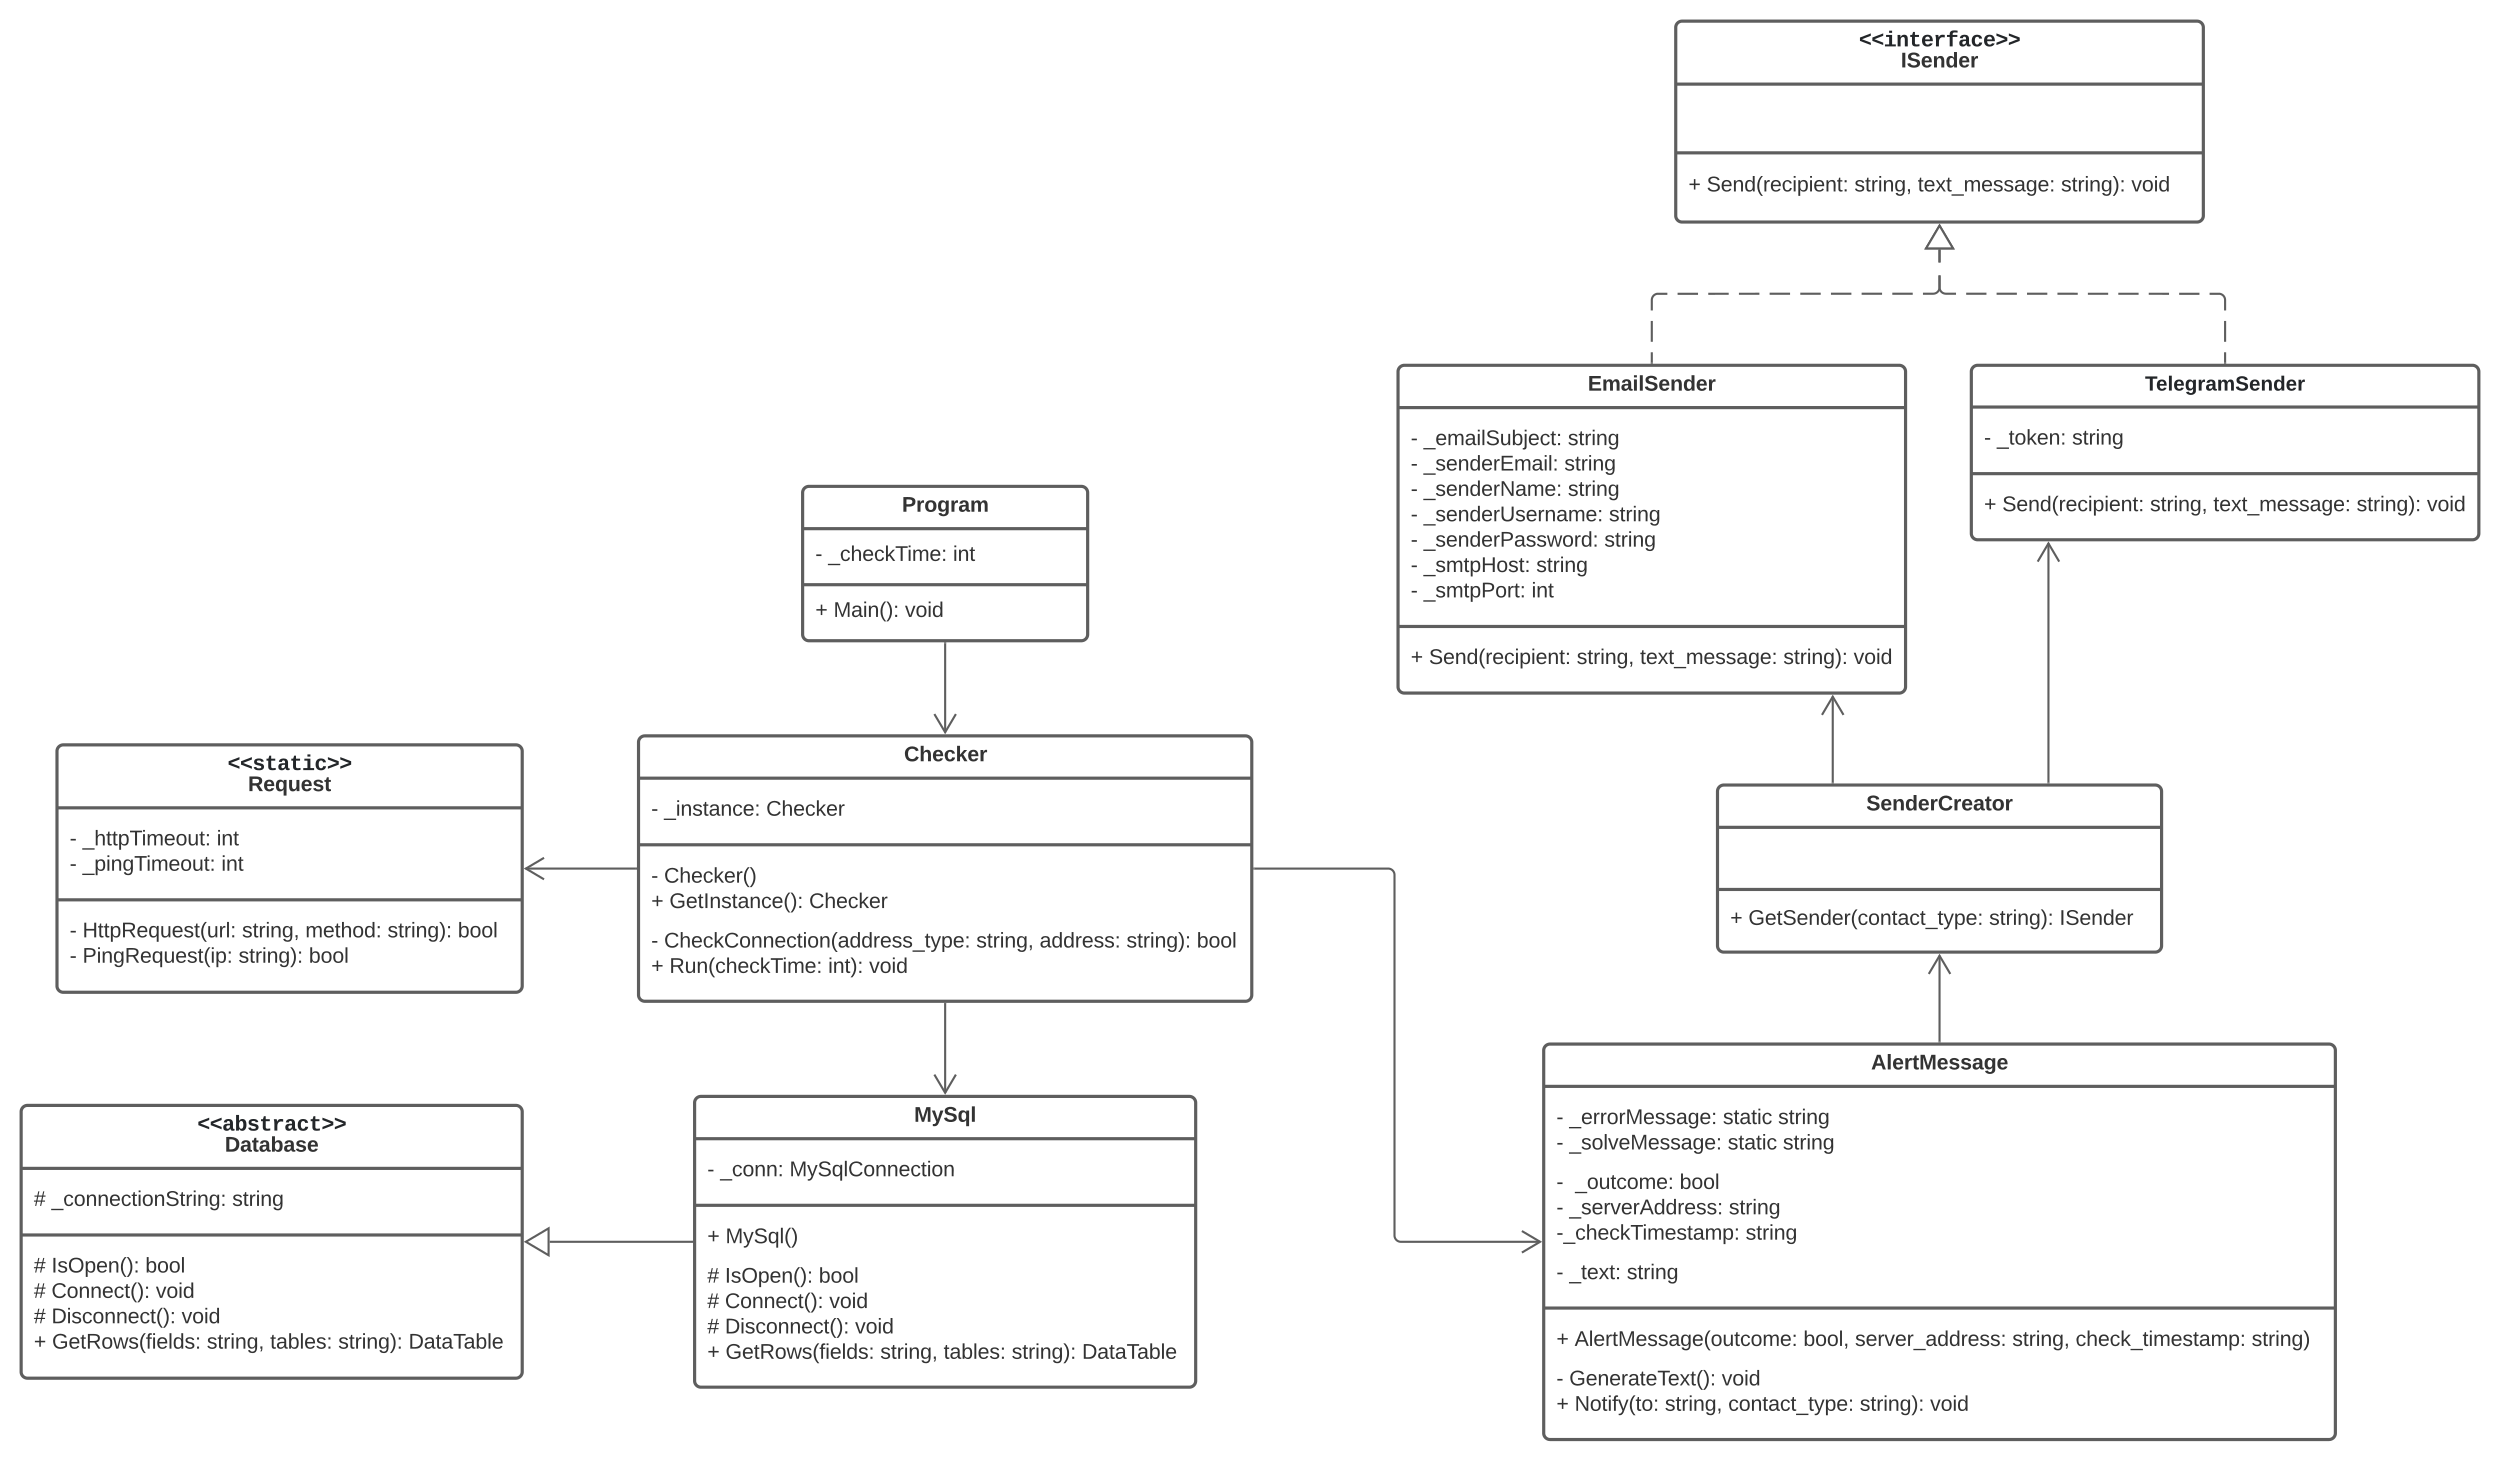 <svg xmlns="http://www.w3.org/2000/svg" xmlns:xlink="http://www.w3.org/1999/xlink" xmlns:lucid="lucid" width="2364.44" height="1381.46"><g transform="translate(-220 -800)" lucid:page-tab-id="MdxL_cNJ~2za"><path d="M240 1851.46a6 6 0 0 1 6-6h461.9a6 6 0 0 1 6 6v246a6 6 0 0 1-6 6H246a6 6 0 0 1-6-6z" stroke="#5e5e5e" stroke-width="3" fill="#fff"/><path d="M240 1905.02h473.9m-473.9 63h473.9" stroke="#5e5e5e" stroke-width="3" fill="none"/><use xlink:href="#a" transform="matrix(1,0,0,1,248,1853.464) translate(158.589 15.863)"/><use xlink:href="#b" transform="matrix(1,0,0,1,248,1853.464) translate(184.639 35.778)"/><use xlink:href="#c" transform="matrix(1,0,0,1,252,1913.019) translate(0 27.5)"/><use xlink:href="#d" transform="matrix(1,0,0,1,252,1913.019) translate(16.667 27.5)"/><use xlink:href="#e" transform="matrix(1,0,0,1,252,1913.019) translate(187.611 27.5)"/><use xlink:href="#c" transform="matrix(1,0,0,1,252,1976.019) translate(0 27.5)"/><use xlink:href="#f" transform="matrix(1,0,0,1,252,1976.019) translate(16.667 27.5)"/><use xlink:href="#g" transform="matrix(1,0,0,1,252,1976.019) translate(105.444 27.5)"/><use xlink:href="#c" transform="matrix(1,0,0,1,252,1976.019) translate(0 51.5)"/><use xlink:href="#h" transform="matrix(1,0,0,1,252,1976.019) translate(16.667 51.5)"/><use xlink:href="#i" transform="matrix(1,0,0,1,252,1976.019) translate(115.389 51.5)"/><use xlink:href="#j" transform="matrix(1,0,0,1,252,1976.019) translate(0 75.5)"/><use xlink:href="#k" transform="matrix(1,0,0,1,252,1976.019) translate(16.667 75.5)"/><use xlink:href="#l" transform="matrix(1,0,0,1,252,1976.019) translate(139.778 75.5)"/><use xlink:href="#m" transform="matrix(1,0,0,1,252,1976.019) translate(0 99.5)"/><use xlink:href="#n" transform="matrix(1,0,0,1,252,1976.019) translate(17.222 99.5)"/><use xlink:href="#o" transform="matrix(1,0,0,1,252,1976.019) translate(163.611 99.5)"/><use xlink:href="#p" transform="matrix(1,0,0,1,252,1976.019) translate(223.5 99.5)"/><use xlink:href="#q" transform="matrix(1,0,0,1,252,1976.019) translate(287.889 99.5)"/><use xlink:href="#r" transform="matrix(1,0,0,1,252,1976.019) translate(354.389 99.5)"/><path d="M874.48 1974.46H739.84" stroke="#5e5e5e" stroke-width="2" fill="none"/><path d="M875.48 1975.46h-1.02v-2h1.02z" stroke="#5e5e5e" stroke-width=".05" fill="#5e5e5e"/><path d="M717.32 1974.46l21.52-12.72v25.45z" stroke="#5e5e5e" stroke-width="2" fill="#fff"/><path d="M876.94 1842.96a6 6 0 0 1 6-6h461.9a6 6 0 0 1 6 6v263a6 6 0 0 1-6 6h-461.9a6 6 0 0 1-6-6z" stroke="#5e5e5e" stroke-width="3" fill="#fff"/><path d="M876.94 1876.96h473.9m-473.9 63h473.9" stroke="#5e5e5e" stroke-width="3" fill="none"/><use xlink:href="#s" transform="matrix(1,0,0,1,884.944,1844.964) translate(199.611 16)"/><use xlink:href="#t" transform="matrix(1,0,0,1,888.944,1884.964) translate(0 27.5)"/><use xlink:href="#u" transform="matrix(1,0,0,1,888.944,1884.964) translate(12.167 27.5)"/><use xlink:href="#v" transform="matrix(1,0,0,1,888.944,1884.964) translate(77.722 27.5)"/><use xlink:href="#w" transform="matrix(1,0,0,1,888.944,1947.964) translate(0 27.833)"/><use xlink:href="#x" transform="matrix(1,0,0,1,888.944,1947.964) translate(17.222 27.833)"/><use xlink:href="#y" transform="matrix(1,0,0,1,888.944,1947.964) translate(0 44.722)"/><use xlink:href="#c" transform="matrix(1,0,0,1,888.944,1947.964) translate(0 65.167)"/><use xlink:href="#f" transform="matrix(1,0,0,1,888.944,1947.964) translate(16.667 65.167)"/><use xlink:href="#g" transform="matrix(1,0,0,1,888.944,1947.964) translate(105.444 65.167)"/><use xlink:href="#c" transform="matrix(1,0,0,1,888.944,1947.964) translate(0 89.167)"/><use xlink:href="#h" transform="matrix(1,0,0,1,888.944,1947.964) translate(16.667 89.167)"/><use xlink:href="#i" transform="matrix(1,0,0,1,888.944,1947.964) translate(115.389 89.167)"/><use xlink:href="#j" transform="matrix(1,0,0,1,888.944,1947.964) translate(0 113.167)"/><use xlink:href="#k" transform="matrix(1,0,0,1,888.944,1947.964) translate(16.667 113.167)"/><use xlink:href="#l" transform="matrix(1,0,0,1,888.944,1947.964) translate(139.778 113.167)"/><use xlink:href="#m" transform="matrix(1,0,0,1,888.944,1947.964) translate(0 137.167)"/><use xlink:href="#n" transform="matrix(1,0,0,1,888.944,1947.964) translate(17.222 137.167)"/><use xlink:href="#o" transform="matrix(1,0,0,1,888.944,1947.964) translate(163.611 137.167)"/><use xlink:href="#p" transform="matrix(1,0,0,1,888.944,1947.964) translate(223.5 137.167)"/><use xlink:href="#q" transform="matrix(1,0,0,1,888.944,1947.964) translate(287.889 137.167)"/><use xlink:href="#r" transform="matrix(1,0,0,1,888.944,1947.964) translate(354.389 137.167)"/><path d="M273.9 1510.48a6 6 0 0 1 6-6h428a6 6 0 0 1 6 6v222a6 6 0 0 1-6 6h-428a6 6 0 0 1-6-6z" stroke="#5e5e5e" stroke-width="3" fill="#fff"/><path d="M273.9 1564.04h440m-440 87h440" stroke="#5e5e5e" stroke-width="3" fill="none"/><use xlink:href="#z" transform="matrix(1,0,0,1,281.889,1512.482) translate(153.324 15.863)"/><use xlink:href="#A" transform="matrix(1,0,0,1,281.889,1512.482) translate(172.667 35.778)"/><use xlink:href="#t" transform="matrix(1,0,0,1,285.889,1572.037) translate(0 27.5)"/><use xlink:href="#B" transform="matrix(1,0,0,1,285.889,1572.037) translate(12.167 27.5)"/><use xlink:href="#C" transform="matrix(1,0,0,1,285.889,1572.037) translate(139.056 27.5)"/><use xlink:href="#t" transform="matrix(1,0,0,1,285.889,1572.037) translate(0 51.5)"/><use xlink:href="#D" transform="matrix(1,0,0,1,285.889,1572.037) translate(12.167 51.5)"/><use xlink:href="#E" transform="matrix(1,0,0,1,285.889,1572.037) translate(143.444 51.5)"/><use xlink:href="#t" transform="matrix(1,0,0,1,285.889,1659.037) translate(0 27.5)"/><use xlink:href="#F" transform="matrix(1,0,0,1,285.889,1659.037) translate(12.167 27.5)"/><use xlink:href="#G" transform="matrix(1,0,0,1,285.889,1659.037) translate(163 27.5)"/><use xlink:href="#H" transform="matrix(1,0,0,1,285.889,1659.037) translate(222.889 27.5)"/><use xlink:href="#I" transform="matrix(1,0,0,1,285.889,1659.037) translate(300.611 27.5)"/><use xlink:href="#g" transform="matrix(1,0,0,1,285.889,1659.037) translate(367.111 27.5)"/><use xlink:href="#t" transform="matrix(1,0,0,1,285.889,1659.037) translate(0 51.5)"/><use xlink:href="#J" transform="matrix(1,0,0,1,285.889,1659.037) translate(12.167 51.5)"/><use xlink:href="#I" transform="matrix(1,0,0,1,285.889,1659.037) translate(159.722 51.5)"/><use xlink:href="#K" transform="matrix(1,0,0,1,285.889,1659.037) translate(226.222 51.5)"/><path d="M979.1 1266a6 6 0 0 1 6-6h257.58a6 6 0 0 1 6 6v134a6 6 0 0 1-6 6H985.1a6 6 0 0 1-6-6z" stroke="#5e5e5e" stroke-width="3" fill="#fff"/><path d="M979.1 1300h269.58m-269.58 53h269.58" stroke="#5e5e5e" stroke-width="3" fill="none"/><use xlink:href="#L" transform="matrix(1,0,0,1,987.102,1268) translate(85.944 16)"/><use xlink:href="#t" transform="matrix(1,0,0,1,991.102,1308) translate(0 22.5)"/><use xlink:href="#M" transform="matrix(1,0,0,1,991.102,1308) translate(12.167 22.5)"/><use xlink:href="#E" transform="matrix(1,0,0,1,991.102,1308) translate(130.167 22.5)"/><use xlink:href="#w" transform="matrix(1,0,0,1,991.102,1361) translate(0 22.5)"/><use xlink:href="#N" transform="matrix(1,0,0,1,991.102,1361) translate(17.222 22.5)"/><use xlink:href="#O" transform="matrix(1,0,0,1,991.102,1361) translate(84.778 22.5)"/><path d="M1542.23 1151.5a6 6 0 0 1 6-6h468a6 6 0 0 1 6 6v298a6 6 0 0 1-6 6h-468a6 6 0 0 1-6-6z" stroke="#5e5e5e" stroke-width="3" fill="#fff"/><path d="M1542.23 1185.5h480m-480 207h480" stroke="#5e5e5e" stroke-width="3" fill="none"/><g><use xlink:href="#P" transform="matrix(1,0,0,1,1550.228,1153.5) translate(171.5 16)"/></g><g><use xlink:href="#t" transform="matrix(1,0,0,1,1554.228,1193.5) translate(0 27.5)"/><use xlink:href="#Q" transform="matrix(1,0,0,1,1554.228,1193.5) translate(12.167 27.5)"/><use xlink:href="#R" transform="matrix(1,0,0,1,1554.228,1193.5) translate(148.611 27.5)"/><use xlink:href="#t" transform="matrix(1,0,0,1,1554.228,1193.5) translate(0 51.5)"/><use xlink:href="#S" transform="matrix(1,0,0,1,1554.228,1193.5) translate(12.167 51.5)"/><use xlink:href="#R" transform="matrix(1,0,0,1,1554.228,1193.5) translate(145.278 51.5)"/><use xlink:href="#t" transform="matrix(1,0,0,1,1554.228,1193.5) translate(0 75.5)"/><use xlink:href="#T" transform="matrix(1,0,0,1,1554.228,1193.5) translate(12.167 75.5)"/><use xlink:href="#R" transform="matrix(1,0,0,1,1554.228,1193.5) translate(148.667 75.5)"/><use xlink:href="#t" transform="matrix(1,0,0,1,1554.228,1193.5) translate(0 99.5)"/><use xlink:href="#U" transform="matrix(1,0,0,1,1554.228,1193.5) translate(12.167 99.5)"/><use xlink:href="#R" transform="matrix(1,0,0,1,1554.228,1193.5) translate(187.5 99.5)"/><use xlink:href="#t" transform="matrix(1,0,0,1,1554.228,1193.5) translate(0 123.5)"/><use xlink:href="#V" transform="matrix(1,0,0,1,1554.228,1193.5) translate(12.167 123.5)"/><use xlink:href="#W" transform="matrix(1,0,0,1,1554.228,1193.5) translate(183.111 123.5)"/><use xlink:href="#X" transform="matrix(1,0,0,1,1554.228,1193.5) translate(0 147.5)"/><use xlink:href="#Y" transform="matrix(1,0,0,1,1554.228,1193.5) translate(12.167 147.5)"/><use xlink:href="#R" transform="matrix(1,0,0,1,1554.228,1193.5) translate(118.722 147.5)"/><use xlink:href="#t" transform="matrix(1,0,0,1,1554.228,1193.5) translate(0 171.5)"/><use xlink:href="#Z" transform="matrix(1,0,0,1,1554.228,1193.5) translate(12.167 171.5)"/><use xlink:href="#E" transform="matrix(1,0,0,1,1554.228,1193.5) translate(114.278 171.5)"/></g><g><use xlink:href="#w" transform="matrix(1,0,0,1,1554.228,1400.5) translate(0 27.5)"/><use xlink:href="#aa" transform="matrix(1,0,0,1,1554.228,1400.5) translate(17.222 27.5)"/><use xlink:href="#G" transform="matrix(1,0,0,1,1554.228,1400.5) translate(157 27.5)"/><use xlink:href="#ab" transform="matrix(1,0,0,1,1554.228,1400.5) translate(216.889 27.5)"/><use xlink:href="#I" transform="matrix(1,0,0,1,1554.228,1400.5) translate(352.389 27.5)"/><use xlink:href="#ac" transform="matrix(1,0,0,1,1554.228,1400.5) translate(418.889 27.5)"/></g><path d="M823.9 1501.98a6 6 0 0 1 6-6h568a6 6 0 0 1 6 6v239a6 6 0 0 1-6 6h-568a6 6 0 0 1-6-6z" stroke="#5e5e5e" stroke-width="3" fill="#fff"/><path d="M823.9 1535.98h580m-580 63h580" stroke="#5e5e5e" stroke-width="3" fill="none"/><g><use xlink:href="#ad" transform="matrix(1,0,0,1,831.885,1503.982) translate(243.111 16)"/></g><g><use xlink:href="#t" transform="matrix(1,0,0,1,835.885,1543.982) translate(0 27.5)"/><use xlink:href="#ae" transform="matrix(1,0,0,1,835.885,1543.982) translate(12.167 27.5)"/><use xlink:href="#af" transform="matrix(1,0,0,1,835.885,1543.982) translate(108.778 27.5)"/></g><g><use xlink:href="#t" transform="matrix(1,0,0,1,835.885,1606.982) translate(0 27.833)"/><use xlink:href="#ag" transform="matrix(1,0,0,1,835.885,1606.982) translate(12.167 27.833)"/><use xlink:href="#w" transform="matrix(1,0,0,1,835.885,1606.982) translate(0 51.833)"/><use xlink:href="#ah" transform="matrix(1,0,0,1,835.885,1606.982) translate(17.222 51.833)"/><use xlink:href="#ai" transform="matrix(1,0,0,1,835.885,1606.982) translate(149.333 51.833)"/><use xlink:href="#y" transform="matrix(1,0,0,1,835.885,1606.982) translate(0 68.722)"/><use xlink:href="#t" transform="matrix(1,0,0,1,835.885,1606.982) translate(0 89.167)"/><use xlink:href="#aj" transform="matrix(1,0,0,1,835.885,1606.982) translate(12.167 89.167)"/><use xlink:href="#G" transform="matrix(1,0,0,1,835.885,1606.982) translate(307.444 89.167)"/><use xlink:href="#ak" transform="matrix(1,0,0,1,835.885,1606.982) translate(367.333 89.167)"/><use xlink:href="#I" transform="matrix(1,0,0,1,835.885,1606.982) translate(449.5 89.167)"/><use xlink:href="#al" transform="matrix(1,0,0,1,835.885,1606.982) translate(516 89.167)"/><use xlink:href="#am" transform="matrix(1,0,0,1,835.885,1606.982) translate(0 113.167)"/><use xlink:href="#an" transform="matrix(1,0,0,1,835.885,1606.982) translate(17.222 113.167)"/><use xlink:href="#ao" transform="matrix(1,0,0,1,835.885,1606.982) translate(167.333 113.167)"/><use xlink:href="#O" transform="matrix(1,0,0,1,835.885,1606.982) translate(206.111 113.167)"/></g><path d="M821.42 1621.48H717.17" stroke="#5e5e5e" stroke-width="2" fill="none"/><path d="M822.42 1622.48h-1.02v-2h1.02z" stroke="#5e5e5e" stroke-width=".05" fill="#5e5e5e"/><path d="M734.53 1611.3l-17.2 10.18 17.2 10.18M1113.9 1749.44v84.24" stroke="#5e5e5e" stroke-width="2" fill="none"/><path d="M1114.9 1749.47h-2v-1.03h2z" stroke="#5e5e5e" stroke-width=".05" fill="#5e5e5e"/><path d="M1103.7 1816.32l10.2 17.22 10.17-17.22" stroke="#5e5e5e" stroke-width="2" fill="none"/><path d="M1680 1793.46a6 6 0 0 1 6-6h736.74a6 6 0 0 1 6 6v362a6 6 0 0 1-6 6H1686a6 6 0 0 1-6-6z" stroke="#5e5e5e" stroke-width="3" fill="#fff"/><path d="M1680 1827.46h748.74M1680 2037.13h748.74" stroke="#5e5e5e" stroke-width="3" fill="none"/><g><use xlink:href="#ap" transform="matrix(1,0,0,1,1688,1795.464) translate(301.611 16)"/></g><g><use xlink:href="#t" transform="matrix(1,0,0,1,1692,1835.464) translate(0 27.667)"/><use xlink:href="#aq" transform="matrix(1,0,0,1,1692,1835.464) translate(12.167 27.667)"/><use xlink:href="#ar" transform="matrix(1,0,0,1,1692,1835.464) translate(157.5 27.667)"/><use xlink:href="#W" transform="matrix(1,0,0,1,1692,1835.464) translate(209.667 27.667)"/><use xlink:href="#X" transform="matrix(1,0,0,1,1692,1835.464) translate(0 51.667)"/><use xlink:href="#as" transform="matrix(1,0,0,1,1692,1835.464) translate(12.167 51.667)"/><use xlink:href="#ar" transform="matrix(1,0,0,1,1692,1835.464) translate(162.056 51.667)"/><use xlink:href="#R" transform="matrix(1,0,0,1,1692,1835.464) translate(214.222 51.667)"/><use xlink:href="#at" transform="matrix(1,0,0,1,1692,1835.464) translate(0 68.556)"/><use xlink:href="#au" transform="matrix(1,0,0,1,1692,1835.464) translate(0 89)"/><use xlink:href="#av" transform="matrix(1,0,0,1,1692,1835.464) translate(17.722 89)"/><use xlink:href="#g" transform="matrix(1,0,0,1,1692,1835.464) translate(116.556 89)"/><use xlink:href="#t" transform="matrix(1,0,0,1,1692,1835.464) translate(0 113)"/><use xlink:href="#aw" transform="matrix(1,0,0,1,1692,1835.464) translate(12.167 113)"/><use xlink:href="#R" transform="matrix(1,0,0,1,1692,1835.464) translate(163.111 113)"/><use xlink:href="#ax" transform="matrix(1,0,0,1,1692,1835.464) translate(0 137)"/><use xlink:href="#R" transform="matrix(1,0,0,1,1692,1835.464) translate(179 137)"/><use xlink:href="#at" transform="matrix(1,0,0,1,1692,1835.464) translate(0 153.889)"/><use xlink:href="#t" transform="matrix(1,0,0,1,1692,1835.464) translate(0 174.333)"/><use xlink:href="#ay" transform="matrix(1,0,0,1,1692,1835.464) translate(12.167 174.333)"/><use xlink:href="#e" transform="matrix(1,0,0,1,1692,1835.464) translate(66.611 174.333)"/></g><g><use xlink:href="#w" transform="matrix(1,0,0,1,1692,2045.13) translate(0 27.833)"/><use xlink:href="#az" transform="matrix(1,0,0,1,1692,2045.13) translate(17.222 27.833)"/><use xlink:href="#aA" transform="matrix(1,0,0,1,1692,2045.13) translate(233.611 27.833)"/><use xlink:href="#aB" transform="matrix(1,0,0,1,1692,2045.13) translate(282.444 27.833)"/><use xlink:href="#G" transform="matrix(1,0,0,1,1692,2045.13) translate(431.167 27.833)"/><use xlink:href="#aC" transform="matrix(1,0,0,1,1692,2045.13) translate(491.056 27.833)"/><use xlink:href="#aD" transform="matrix(1,0,0,1,1692,2045.13) translate(657.556 27.833)"/><use xlink:href="#at" transform="matrix(1,0,0,1,1692,2045.13) translate(0 44.722)"/><use xlink:href="#t" transform="matrix(1,0,0,1,1692,2045.13) translate(0 65.167)"/><use xlink:href="#aE" transform="matrix(1,0,0,1,1692,2045.13) translate(12.167 65.167)"/><use xlink:href="#aF" transform="matrix(1,0,0,1,1692,2045.13) translate(156.389 65.167)"/><use xlink:href="#w" transform="matrix(1,0,0,1,1692,2045.13) translate(0 89.167)"/><use xlink:href="#aG" transform="matrix(1,0,0,1,1692,2045.13) translate(17.222 89.167)"/><use xlink:href="#G" transform="matrix(1,0,0,1,1692,2045.13) translate(102.611 89.167)"/><use xlink:href="#aH" transform="matrix(1,0,0,1,1692,2045.13) translate(162.5 89.167)"/><use xlink:href="#I" transform="matrix(1,0,0,1,1692,2045.13) translate(286.944 89.167)"/><use xlink:href="#O" transform="matrix(1,0,0,1,1692,2045.13) translate(353.444 89.167)"/></g><path d="M1406.36 1621.48h126.53a6 6 0 0 1 6 6v340.98a6 6 0 0 0 6 6h131.82" stroke="#5e5e5e" stroke-width="2" fill="none"/><path d="M1406.38 1622.48h-1.02v-2h1.02z" stroke="#5e5e5e" stroke-width=".05" fill="#5e5e5e"/><path d="M1659.36 1984.64l17.2-10.18-17.2-10.18M1113.9 1408.46v84.23" stroke="#5e5e5e" stroke-width="2" fill="none"/><path d="M1114.9 1408.5h-2v-1.04h2z" stroke="#5e5e5e" stroke-width=".05" fill="#5e5e5e"/><path d="M1103.7 1475.34l10.2 17.2 10.17-17.2" stroke="#5e5e5e" stroke-width="2" fill="none"/><path d="M2084.44 1151.5a6 6 0 0 1 6-6h468a6 6 0 0 1 6 6v153a6 6 0 0 1-6 6h-468a6 6 0 0 1-6-6z" stroke="#5e5e5e" stroke-width="3" fill="#fff"/><path d="M2084.44 1184.97h480m-480 63h480" stroke="#5e5e5e" stroke-width="3" fill="none"/><g><use xlink:href="#aI" transform="matrix(1,0,0,1,2092.444,1153.5) translate(156.249 15.911)"/></g><g><use xlink:href="#t" transform="matrix(1,0,0,1,2096.444,1192.967) translate(0 27.5)"/><use xlink:href="#aJ" transform="matrix(1,0,0,1,2096.444,1192.967) translate(12.167 27.5)"/><use xlink:href="#e" transform="matrix(1,0,0,1,2096.444,1192.967) translate(83.278 27.5)"/></g><g><use xlink:href="#w" transform="matrix(1,0,0,1,2096.444,1255.967) translate(0 27.5)"/><use xlink:href="#aa" transform="matrix(1,0,0,1,2096.444,1255.967) translate(17.222 27.5)"/><use xlink:href="#G" transform="matrix(1,0,0,1,2096.444,1255.967) translate(157 27.5)"/><use xlink:href="#ab" transform="matrix(1,0,0,1,2096.444,1255.967) translate(216.889 27.5)"/><use xlink:href="#I" transform="matrix(1,0,0,1,2096.444,1255.967) translate(352.389 27.5)"/><use xlink:href="#ac" transform="matrix(1,0,0,1,2096.444,1255.967) translate(418.889 27.5)"/></g><path d="M1804.87 826a6 6 0 0 1 6-6h487a6 6 0 0 1 6 6v178a6 6 0 0 1-6 6h-487a6 6 0 0 1-6-6z" stroke="#5e5e5e" stroke-width="3" fill="#fff"/><path d="M1804.87 879.56h499m-499 65h499" stroke="#5e5e5e" stroke-width="3" fill="none"/><g><use xlink:href="#aK" transform="matrix(1,0,0,1,1812.869,828) translate(165.221 15.863)"/><use xlink:href="#aL" transform="matrix(1,0,0,1,1812.869,828) translate(204.889 35.778)"/></g><g><use xlink:href="#w" transform="matrix(1,0,0,1,1816.869,952.556) translate(0 28.5)"/><use xlink:href="#aa" transform="matrix(1,0,0,1,1816.869,952.556) translate(17.222 28.5)"/><use xlink:href="#G" transform="matrix(1,0,0,1,1816.869,952.556) translate(157 28.5)"/><use xlink:href="#ab" transform="matrix(1,0,0,1,1816.869,952.556) translate(216.889 28.5)"/><use xlink:href="#I" transform="matrix(1,0,0,1,1816.869,952.556) translate(352.389 28.5)"/><use xlink:href="#ac" transform="matrix(1,0,0,1,1816.869,952.556) translate(418.889 28.5)"/></g><path d="M1844.37 1548.48a6 6 0 0 1 6-6h408a6 6 0 0 1 6 6v146a6 6 0 0 1-6 6h-408a6 6 0 0 1-6-6z" stroke="#5e5e5e" stroke-width="3" fill="#fff"/><path d="M1844.37 1582.48h420m-420 58.75h420" stroke="#5e5e5e" stroke-width="3" fill="none"/><g><use xlink:href="#aM" transform="matrix(1,0,0,1,1852.369,1550.482) translate(132.694 16)"/></g><g><use xlink:href="#w" transform="matrix(1,0,0,1,1856.369,1649.232) translate(0 25.5)"/><use xlink:href="#aN" transform="matrix(1,0,0,1,1856.369,1649.232) translate(17.222 25.5)"/><use xlink:href="#I" transform="matrix(1,0,0,1,1856.369,1649.232) translate(244.889 25.5)"/><use xlink:href="#aO" transform="matrix(1,0,0,1,1856.369,1649.232) translate(311.389 25.5)"/></g><path d="M1782.23 1143.04v-9.88m0-9.9v-19.75m0-9.87v-9.88l.07-.94.22-.9.36-.87.5-.8.6-.72.72-.6.8-.5.87-.36.92-.22h9.66m9.67 0h19.34m9.67 0l19.34-.02m9.67 0H1884m9.66 0H1913m9.66 0l19.34-.02m9.67 0H1971m9.68 0l19.34-.02m9.67 0h19.33m9.67 0h9.67l.94-.08.92-.22.87-.36.8-.5.7-.6.62-.72.5-.8.36-.88.22-.9.02-12.26m.02-12.25l.03-12.25" stroke="#5e5e5e" stroke-width="2" fill="none"/><path d="M1783.23 1144.04h-2V1143h2z" stroke="#5e5e5e" stroke-width=".05" fill="#5e5e5e"/><path d="M2054.37 1013.43l12.73 21.52h-25.46z" stroke="#5e5e5e" stroke-width="2" fill="#fff"/><path d="M2324.44 1143.04v-9.88m0-9.9v-19.75m0-9.87v-9.88l-.07-.94-.22-.9-.36-.87-.5-.8-.6-.72-.73-.6-.8-.5-.87-.36-.92-.22h-9.6m-9.58 0H2281m-9.58 0l-19.2-.02m-9.58 0h-19.2m-9.58 0h-19.2m-9.58 0l-19.2-.02m-9.58 0h-19.2m-9.58 0l-19.2-.02m-9.58 0h-19.18m-9.6 0h-9.6l-.93-.08-.9-.22-.88-.36-.8-.5-.72-.6-.6-.72-.5-.8-.37-.88-.22-.9-.02-12.26m-.03-12.25l-.03-12.25" stroke="#5e5e5e" stroke-width="2" fill="none"/><path d="M2325.44 1144.04h-2V1143h2z" stroke="#5e5e5e" stroke-width=".05" fill="#5e5e5e"/><path d="M2054.37 1013.43l12.73 21.52h-25.46z" stroke="#5e5e5e" stroke-width="2" fill="#fff"/><path d="M2054.37 1785v-81.24" stroke="#5e5e5e" stroke-width="2" fill="none"/><path d="M2055.37 1786h-2v-1.03h2z" stroke="#5e5e5e" stroke-width=".05" fill="#5e5e5e"/><path d="M2064.55 1721.12l-10.18-17.2-10.18 17.2M1953.37 1540.04V1458.75" stroke="#5e5e5e" stroke-width="2" fill="none"/><path d="M1954.37 1541.04h-2V1540h2z" stroke="#5e5e5e" stroke-width=".05" fill="#5e5e5e"/><path d="M1963.55 1476.12l-10.18-17.22-10.18 17.22M2157.37 1540v-226.2" stroke="#5e5e5e" stroke-width="2" fill="none"/><path d="M2158.37 1541h-2v-1.03h2z" stroke="#5e5e5e" stroke-width=".05" fill="#5e5e5e"/><path d="M2167.55 1331.17l-10.18-17.22-10.18 17.22" stroke="#5e5e5e" stroke-width="2" fill="none"/><defs><path fill="#232629" d="M101-516v-322l1027-391v228L295-676l833 324v227" id="aP"/><path fill="#232629" d="M775-193C708-75 621 20 439 20 226 20 106-93 106-306c0-251 170-341 417-346l223-4c4-143-12-264-148-264-103 0-141 58-150 153l-293-14c37-219 194-321 455-321 263 0 418 130 417 390v392c1 84 5 161 89 160 21 0 42-2 62-6v152c-57 15-108 27-180 26-145 0-202-73-217-205h-6zm-256 17c168 0 234-139 227-325-166 4-347-25-347 173 0 94 33 152 120 152" id="aQ"/><path fill="#232629" d="M429-1484c1 190-1 388 0 572 54-116 155-191 317-191 300 0 386 257 386 563 0 241-73 429-226 518-49 28-106 42-169 42-162 0-251-81-306-196h-4c-1 59-5 127-15 176H140c4-67 9-153 8-236v-1248h281zm66 648c-93 114-92 466 1 585 35 45 77 79 142 79 64 0 112-31 148-92 69-115 68-440-2-561-39-68-131-111-221-70-25 11-46 32-68 59" id="aR"/><path fill="#232629" d="M622-916c-112 2-200 14-200 111 0 90 89 101 168 121 234 58 514 77 514 368C1104-4 751 54 434 5 267-21 161-112 121-270l247-37c24 111 113 145 252 141 114-3 226-12 226-124 0-101-103-113-192-134-225-54-490-76-490-351 0-247 201-328 458-328 245 0 413 88 457 292l-249 26c-16-98-92-133-208-131" id="aS"/><path fill="#232629" d="M711 13c-250 0-386-99-385-349l2-556H161v-190h181l88-282h176v282h385v190H606v530c-10 130 45 186 174 184 91-2 176-11 255-27v186C933-1 833 13 711 13" id="aT"/><path fill="#232629" d="M875-1102c70 0 148 7 206 17v237c-110-17-267-37-359 15-123 69-192 207-192 395V0H250c-10-367 32-789-52-1082h271c19 69 36 149 46 228h4c52-151 151-250 356-248" id="aU"/><path fill="#232629" d="M1109-360C1066-122 902 20 624 20c-347 0-514-209-514-555 0-353 168-567 518-567 270 0 425 136 473 361l-283 14c-16-106-75-183-196-182-75 0-130 31-165 93s-52 152-52 270c0 249 74 374 221 374 120 0 188-82 201-201" id="aV"/><path fill="#232629" d="M101-125v-227l832-324-832-325v-228l1027 391v322" id="aW"/><g id="a"><use transform="matrix(0.01,0,0,0.01,0,0)" xlink:href="#aP"/><use transform="matrix(0.01,0,0,0.01,11.735,0)" xlink:href="#aP"/><use transform="matrix(0.01,0,0,0.01,23.47,0)" xlink:href="#aQ"/><use transform="matrix(0.01,0,0,0.01,35.206,0)" xlink:href="#aR"/><use transform="matrix(0.01,0,0,0.01,46.941,0)" xlink:href="#aS"/><use transform="matrix(0.01,0,0,0.01,58.676,0)" xlink:href="#aT"/><use transform="matrix(0.01,0,0,0.01,70.411,0)" xlink:href="#aU"/><use transform="matrix(0.01,0,0,0.01,82.147,0)" xlink:href="#aQ"/><use transform="matrix(0.01,0,0,0.01,93.882,0)" xlink:href="#aV"/><use transform="matrix(0.01,0,0,0.01,105.617,0)" xlink:href="#aT"/><use transform="matrix(0.01,0,0,0.01,117.352,0)" xlink:href="#aW"/><use transform="matrix(0.01,0,0,0.01,129.088,0)" xlink:href="#aW"/></g><path fill="#333" d="M24-248c120-7 223 5 221 122C244-46 201 0 124 0H24v-248zM76-40c74 7 117-18 117-86 0-67-45-88-117-82v168" id="aX"/><path fill="#333" d="M133-34C117-15 103 5 69 4 32 3 11-16 11-54c-1-60 55-63 116-61 1-26-3-47-28-47-18 1-26 9-28 27l-52-2c7-38 36-58 82-57s74 22 75 68l1 82c-1 14 12 18 25 15v27c-30 8-71 5-69-32zm-48 3c29 0 43-24 42-57-32 0-66-3-65 30 0 17 8 27 23 27" id="aY"/><path fill="#333" d="M115-3C79 11 28 4 28-45v-112H4v-33h27l15-45h31v45h36v33H77v99c-1 23 16 31 38 25v30" id="aZ"/><path fill="#333" d="M135-194c52 0 70 43 70 98 0 56-19 99-73 100-30 1-46-15-58-35L72 0H24l1-261h50v104c11-23 29-37 60-37zM114-30c31 0 40-27 40-66 0-37-7-63-39-63s-41 28-41 65c0 36 8 64 40 64" id="ba"/><path fill="#333" d="M137-138c1-29-70-34-71-4 15 46 118 7 119 86 1 83-164 76-172 9l43-7c4 19 20 25 44 25 33 8 57-30 24-41C81-84 22-81 20-136c-2-80 154-74 161-7" id="bb"/><path fill="#333" d="M185-48c-13 30-37 53-82 52C43 2 14-33 14-96s30-98 90-98c62 0 83 45 84 108H66c0 31 8 55 39 56 18 0 30-7 34-22zm-45-69c5-46-57-63-70-21-2 6-4 13-4 21h74" id="bc"/><g id="b"><use transform="matrix(0.056,0,0,0.056,0,0)" xlink:href="#aX"/><use transform="matrix(0.056,0,0,0.056,14.389,0)" xlink:href="#aY"/><use transform="matrix(0.056,0,0,0.056,25.5,0)" xlink:href="#aZ"/><use transform="matrix(0.056,0,0,0.056,32.111,0)" xlink:href="#aY"/><use transform="matrix(0.056,0,0,0.056,43.222,0)" xlink:href="#ba"/><use transform="matrix(0.056,0,0,0.056,55.389,0)" xlink:href="#aY"/><use transform="matrix(0.056,0,0,0.056,66.5,0)" xlink:href="#bb"/><use transform="matrix(0.056,0,0,0.056,77.611,0)" xlink:href="#bc"/></g><path fill="#333" d="M158-156l-14 65h45v19h-49L124 0h-19l15-72H56L41 0H22l15-72H2v-19h39l14-65H11v-19h48l15-71h20l-16 71h64l16-71h19l-16 71h37v19h-40zm-83 0L61-91h63l14-65H75" id="bd"/><use transform="matrix(0.056,0,0,0.056,0,0)" xlink:href="#bd" id="c"/><path fill="#333" d="M-5 72V49h209v23H-5" id="be"/><path fill="#333" d="M96-169c-40 0-48 33-48 73s9 75 48 75c24 0 41-14 43-38l32 2c-6 37-31 61-74 61-59 0-76-41-82-99-10-93 101-131 147-64 4 7 5 14 7 22l-32 3c-4-21-16-35-41-35" id="bf"/><path fill="#333" d="M100-194c62-1 85 37 85 99 1 63-27 99-86 99S16-35 15-95c0-66 28-99 85-99zM99-20c44 1 53-31 53-75 0-43-8-75-51-75s-53 32-53 75 10 74 51 75" id="bg"/><path fill="#333" d="M117-194c89-4 53 116 60 194h-32v-121c0-31-8-49-39-48C34-167 62-67 57 0H25l-1-190h30c1 10-1 24 2 32 11-22 29-35 61-36" id="bh"/><path fill="#333" d="M100-194c63 0 86 42 84 106H49c0 40 14 67 53 68 26 1 43-12 49-29l28 8c-11 28-37 45-77 45C44 4 14-33 15-96c1-61 26-98 85-98zm52 81c6-60-76-77-97-28-3 7-6 17-6 28h103" id="bi"/><path fill="#333" d="M59-47c-2 24 18 29 38 22v24C64 9 27 4 27-40v-127H5v-23h24l9-43h21v43h35v23H59v120" id="bj"/><path fill="#333" d="M24-231v-30h32v30H24zM24 0v-190h32V0H24" id="bk"/><path fill="#333" d="M185-189c-5-48-123-54-124 2 14 75 158 14 163 119 3 78-121 87-175 55-17-10-28-26-33-46l33-7c5 56 141 63 141-1 0-78-155-14-162-118-5-82 145-84 179-34 5 7 8 16 11 25" id="bl"/><path fill="#333" d="M114-163C36-179 61-72 57 0H25l-1-190h30c1 12-1 29 2 39 6-27 23-49 58-41v29" id="bm"/><path fill="#333" d="M177-190C167-65 218 103 67 71c-23-6-38-20-44-43l32-5c15 47 100 32 89-28v-30C133-14 115 1 83 1 29 1 15-40 15-95c0-56 16-97 71-98 29-1 48 16 59 35 1-10 0-23 2-32h30zM94-22c36 0 50-32 50-73 0-42-14-75-50-75-39 0-46 34-46 75s6 73 46 73" id="bn"/><path fill="#333" d="M33-154v-36h34v36H33zM33 0v-36h34V0H33" id="bo"/><g id="d"><use transform="matrix(0.056,0,0,0.056,0,0)" xlink:href="#be"/><use transform="matrix(0.056,0,0,0.056,11.111,0)" xlink:href="#bf"/><use transform="matrix(0.056,0,0,0.056,21.111,0)" xlink:href="#bg"/><use transform="matrix(0.056,0,0,0.056,32.222,0)" xlink:href="#bh"/><use transform="matrix(0.056,0,0,0.056,43.333,0)" xlink:href="#bh"/><use transform="matrix(0.056,0,0,0.056,54.444,0)" xlink:href="#bi"/><use transform="matrix(0.056,0,0,0.056,65.556,0)" xlink:href="#bf"/><use transform="matrix(0.056,0,0,0.056,75.556,0)" xlink:href="#bj"/><use transform="matrix(0.056,0,0,0.056,81.111,0)" xlink:href="#bk"/><use transform="matrix(0.056,0,0,0.056,85.5,0)" xlink:href="#bg"/><use transform="matrix(0.056,0,0,0.056,96.611,0)" xlink:href="#bh"/><use transform="matrix(0.056,0,0,0.056,107.722,0)" xlink:href="#bl"/><use transform="matrix(0.056,0,0,0.056,121.056,0)" xlink:href="#bj"/><use transform="matrix(0.056,0,0,0.056,126.611,0)" xlink:href="#bm"/><use transform="matrix(0.056,0,0,0.056,133.222,0)" xlink:href="#bk"/><use transform="matrix(0.056,0,0,0.056,137.611,0)" xlink:href="#bh"/><use transform="matrix(0.056,0,0,0.056,148.722,0)" xlink:href="#bn"/><use transform="matrix(0.056,0,0,0.056,159.833,0)" xlink:href="#bo"/></g><path fill="#333" d="M135-143c-3-34-86-38-87 0 15 53 115 12 119 90S17 21 10-45l28-5c4 36 97 45 98 0-10-56-113-15-118-90-4-57 82-63 122-42 12 7 21 19 24 35" id="bp"/><g id="e"><use transform="matrix(0.056,0,0,0.056,0,0)" xlink:href="#bp"/><use transform="matrix(0.056,0,0,0.056,10,0)" xlink:href="#bj"/><use transform="matrix(0.056,0,0,0.056,15.556,0)" xlink:href="#bm"/><use transform="matrix(0.056,0,0,0.056,22.167,0)" xlink:href="#bk"/><use transform="matrix(0.056,0,0,0.056,26.556,0)" xlink:href="#bh"/><use transform="matrix(0.056,0,0,0.056,37.667,0)" xlink:href="#bn"/></g><path fill="#333" d="M33 0v-248h34V0H33" id="bq"/><path fill="#333" d="M140-251c81 0 123 46 123 126C263-46 219 4 140 4 59 4 17-45 17-125s42-126 123-126zm0 227c63 0 89-41 89-101s-29-99-89-99c-61 0-89 39-89 99S79-25 140-24" id="br"/><path fill="#333" d="M115-194c55 1 70 41 70 98S169 2 115 4C84 4 66-9 55-30l1 105H24l-1-265h31l2 30c10-21 28-34 59-34zm-8 174c40 0 45-34 45-75s-6-73-45-74c-42 0-51 32-51 76 0 43 10 73 51 73" id="bs"/><path fill="#333" d="M87 75C49 33 22-17 22-94c0-76 28-126 65-167h31c-38 41-64 92-64 168S80 34 118 75H87" id="bt"/><path fill="#333" d="M33-261c38 41 65 92 65 168S71 34 33 75H2C39 34 66-17 66-93S39-220 2-261h31" id="bu"/><g id="f"><use transform="matrix(0.056,0,0,0.056,0,0)" xlink:href="#bq"/><use transform="matrix(0.056,0,0,0.056,5.556,0)" xlink:href="#bp"/><use transform="matrix(0.056,0,0,0.056,15.556,0)" xlink:href="#br"/><use transform="matrix(0.056,0,0,0.056,31.111,0)" xlink:href="#bs"/><use transform="matrix(0.056,0,0,0.056,42.222,0)" xlink:href="#bi"/><use transform="matrix(0.056,0,0,0.056,53.333,0)" xlink:href="#bh"/><use transform="matrix(0.056,0,0,0.056,64.444,0)" xlink:href="#bt"/><use transform="matrix(0.056,0,0,0.056,71.056,0)" xlink:href="#bu"/><use transform="matrix(0.056,0,0,0.056,77.667,0)" xlink:href="#bo"/></g><path fill="#333" d="M115-194c53 0 69 39 70 98 0 66-23 100-70 100C84 3 66-7 56-30L54 0H23l1-261h32v101c10-23 28-34 59-34zm-8 174c40 0 45-34 45-75 0-40-5-75-45-74-42 0-51 32-51 76 0 43 10 73 51 73" id="bv"/><path fill="#333" d="M24 0v-261h32V0H24" id="bw"/><g id="g"><use transform="matrix(0.056,0,0,0.056,0,0)" xlink:href="#bv"/><use transform="matrix(0.056,0,0,0.056,11.111,0)" xlink:href="#bg"/><use transform="matrix(0.056,0,0,0.056,22.222,0)" xlink:href="#bg"/><use transform="matrix(0.056,0,0,0.056,33.333,0)" xlink:href="#bw"/></g><path fill="#333" d="M212-179c-10-28-35-45-73-45-59 0-87 40-87 99 0 60 29 101 89 101 43 0 62-24 78-52l27 14C228-24 195 4 139 4 59 4 22-46 18-125c-6-104 99-153 187-111 19 9 31 26 39 46" id="bx"/><g id="h"><use transform="matrix(0.056,0,0,0.056,0,0)" xlink:href="#bx"/><use transform="matrix(0.056,0,0,0.056,14.389,0)" xlink:href="#bg"/><use transform="matrix(0.056,0,0,0.056,25.5,0)" xlink:href="#bh"/><use transform="matrix(0.056,0,0,0.056,36.611,0)" xlink:href="#bh"/><use transform="matrix(0.056,0,0,0.056,47.722,0)" xlink:href="#bi"/><use transform="matrix(0.056,0,0,0.056,58.833,0)" xlink:href="#bf"/><use transform="matrix(0.056,0,0,0.056,68.833,0)" xlink:href="#bj"/><use transform="matrix(0.056,0,0,0.056,74.389,0)" xlink:href="#bt"/><use transform="matrix(0.056,0,0,0.056,81,0)" xlink:href="#bu"/><use transform="matrix(0.056,0,0,0.056,87.611,0)" xlink:href="#bo"/></g><path fill="#333" d="M108 0H70L1-190h34L89-25l56-165h34" id="by"/><path fill="#333" d="M85-194c31 0 48 13 60 33l-1-100h32l1 261h-30c-2-10 0-23-3-31C134-8 116 4 85 4 32 4 16-35 15-94c0-66 23-100 70-100zm9 24c-40 0-46 34-46 75 0 40 6 74 45 74 42 0 51-32 51-76 0-42-9-74-50-73" id="bz"/><g id="i"><use transform="matrix(0.056,0,0,0.056,0,0)" xlink:href="#by"/><use transform="matrix(0.056,0,0,0.056,10,0)" xlink:href="#bg"/><use transform="matrix(0.056,0,0,0.056,21.111,0)" xlink:href="#bk"/><use transform="matrix(0.056,0,0,0.056,25.5,0)" xlink:href="#bz"/></g><use transform="matrix(0.056,0,0,0.056,0,0)" xlink:href="#bd" id="j"/><path fill="#333" d="M30-248c118-7 216 8 213 122C240-48 200 0 122 0H30v-248zM63-27c89 8 146-16 146-99s-60-101-146-95v194" id="bA"/><g id="k"><use transform="matrix(0.056,0,0,0.056,0,0)" xlink:href="#bA"/><use transform="matrix(0.056,0,0,0.056,14.389,0)" xlink:href="#bk"/><use transform="matrix(0.056,0,0,0.056,18.778,0)" xlink:href="#bp"/><use transform="matrix(0.056,0,0,0.056,28.778,0)" xlink:href="#bf"/><use transform="matrix(0.056,0,0,0.056,38.778,0)" xlink:href="#bg"/><use transform="matrix(0.056,0,0,0.056,49.889,0)" xlink:href="#bh"/><use transform="matrix(0.056,0,0,0.056,61,0)" xlink:href="#bh"/><use transform="matrix(0.056,0,0,0.056,72.111,0)" xlink:href="#bi"/><use transform="matrix(0.056,0,0,0.056,83.222,0)" xlink:href="#bf"/><use transform="matrix(0.056,0,0,0.056,93.222,0)" xlink:href="#bj"/><use transform="matrix(0.056,0,0,0.056,98.778,0)" xlink:href="#bt"/><use transform="matrix(0.056,0,0,0.056,105.389,0)" xlink:href="#bu"/><use transform="matrix(0.056,0,0,0.056,112,0)" xlink:href="#bo"/></g><g id="l"><use transform="matrix(0.056,0,0,0.056,0,0)" xlink:href="#by"/><use transform="matrix(0.056,0,0,0.056,10,0)" xlink:href="#bg"/><use transform="matrix(0.056,0,0,0.056,21.111,0)" xlink:href="#bk"/><use transform="matrix(0.056,0,0,0.056,25.5,0)" xlink:href="#bz"/></g><path fill="#333" d="M118-107v75H92v-75H18v-26h74v-75h26v75h74v26h-74" id="bB"/><use transform="matrix(0.056,0,0,0.056,0,0)" xlink:href="#bB" id="m"/><path fill="#333" d="M143 4C61 4 22-44 18-125c-5-107 100-154 193-111 17 8 29 25 37 43l-32 9c-13-25-37-40-76-40-61 0-88 39-88 99 0 61 29 100 91 101 35 0 62-11 79-27v-45h-74v-28h105v86C228-13 192 4 143 4" id="bC"/><path fill="#333" d="M233-177c-1 41-23 64-60 70L243 0h-38l-65-103H63V0H30v-248c88 3 205-21 203 71zM63-129c60-2 137 13 137-47 0-61-80-42-137-45v92" id="bD"/><path fill="#333" d="M206 0h-36l-40-164L89 0H53L-1-190h32L70-26l43-164h34l41 164 42-164h31" id="bE"/><path fill="#333" d="M101-234c-31-9-42 10-38 44h38v23H63V0H32v-167H5v-23h27c-7-52 17-82 69-68v24" id="bF"/><g id="n"><use transform="matrix(0.056,0,0,0.056,0,0)" xlink:href="#bC"/><use transform="matrix(0.056,0,0,0.056,15.556,0)" xlink:href="#bi"/><use transform="matrix(0.056,0,0,0.056,26.667,0)" xlink:href="#bj"/><use transform="matrix(0.056,0,0,0.056,32.222,0)" xlink:href="#bD"/><use transform="matrix(0.056,0,0,0.056,46.611,0)" xlink:href="#bg"/><use transform="matrix(0.056,0,0,0.056,57.722,0)" xlink:href="#bE"/><use transform="matrix(0.056,0,0,0.056,72.111,0)" xlink:href="#bp"/><use transform="matrix(0.056,0,0,0.056,82.111,0)" xlink:href="#bt"/><use transform="matrix(0.056,0,0,0.056,88.722,0)" xlink:href="#bF"/><use transform="matrix(0.056,0,0,0.056,94.278,0)" xlink:href="#bk"/><use transform="matrix(0.056,0,0,0.056,98.667,0)" xlink:href="#bi"/><use transform="matrix(0.056,0,0,0.056,109.778,0)" xlink:href="#bw"/><use transform="matrix(0.056,0,0,0.056,114.167,0)" xlink:href="#bz"/><use transform="matrix(0.056,0,0,0.056,125.278,0)" xlink:href="#bp"/><use transform="matrix(0.056,0,0,0.056,135.278,0)" xlink:href="#bo"/></g><path fill="#333" d="M68-38c1 34 0 65-14 84H32c9-13 17-26 17-46H33v-38h35" id="bG"/><g id="o"><use transform="matrix(0.056,0,0,0.056,0,0)" xlink:href="#bp"/><use transform="matrix(0.056,0,0,0.056,10,0)" xlink:href="#bj"/><use transform="matrix(0.056,0,0,0.056,15.556,0)" xlink:href="#bm"/><use transform="matrix(0.056,0,0,0.056,22.167,0)" xlink:href="#bk"/><use transform="matrix(0.056,0,0,0.056,26.556,0)" xlink:href="#bh"/><use transform="matrix(0.056,0,0,0.056,37.667,0)" xlink:href="#bn"/><use transform="matrix(0.056,0,0,0.056,48.778,0)" xlink:href="#bG"/></g><path fill="#333" d="M141-36C126-15 110 5 73 4 37 3 15-17 15-53c-1-64 63-63 125-63 3-35-9-54-41-54-24 1-41 7-42 31l-33-3c5-37 33-52 76-52 45 0 72 20 72 64v82c-1 20 7 32 28 27v20c-31 9-61-2-59-35zM48-53c0 20 12 33 32 33 41-3 63-29 60-74-43 2-92-5-92 41" id="bH"/><g id="p"><use transform="matrix(0.056,0,0,0.056,0,0)" xlink:href="#bj"/><use transform="matrix(0.056,0,0,0.056,5.556,0)" xlink:href="#bH"/><use transform="matrix(0.056,0,0,0.056,16.667,0)" xlink:href="#bv"/><use transform="matrix(0.056,0,0,0.056,27.778,0)" xlink:href="#bw"/><use transform="matrix(0.056,0,0,0.056,32.167,0)" xlink:href="#bi"/><use transform="matrix(0.056,0,0,0.056,43.278,0)" xlink:href="#bp"/><use transform="matrix(0.056,0,0,0.056,53.278,0)" xlink:href="#bo"/></g><g id="q"><use transform="matrix(0.056,0,0,0.056,0,0)" xlink:href="#bp"/><use transform="matrix(0.056,0,0,0.056,10,0)" xlink:href="#bj"/><use transform="matrix(0.056,0,0,0.056,15.556,0)" xlink:href="#bm"/><use transform="matrix(0.056,0,0,0.056,22.167,0)" xlink:href="#bk"/><use transform="matrix(0.056,0,0,0.056,26.556,0)" xlink:href="#bh"/><use transform="matrix(0.056,0,0,0.056,37.667,0)" xlink:href="#bn"/><use transform="matrix(0.056,0,0,0.056,48.778,0)" xlink:href="#bu"/><use transform="matrix(0.056,0,0,0.056,55.389,0)" xlink:href="#bo"/></g><path fill="#333" d="M127-220V0H93v-220H8v-28h204v28h-85" id="bI"/><g id="r"><use transform="matrix(0.056,0,0,0.056,0,0)" xlink:href="#bA"/><use transform="matrix(0.056,0,0,0.056,14.389,0)" xlink:href="#bH"/><use transform="matrix(0.056,0,0,0.056,25.5,0)" xlink:href="#bj"/><use transform="matrix(0.056,0,0,0.056,31.056,0)" xlink:href="#bH"/><use transform="matrix(0.056,0,0,0.056,42.167,0)" xlink:href="#bI"/><use transform="matrix(0.056,0,0,0.056,52.111,0)" xlink:href="#bH"/><use transform="matrix(0.056,0,0,0.056,63.222,0)" xlink:href="#bv"/><use transform="matrix(0.056,0,0,0.056,74.333,0)" xlink:href="#bw"/><use transform="matrix(0.056,0,0,0.056,78.722,0)" xlink:href="#bi"/></g><path fill="#333" d="M230 0l2-204L168 0h-37L68-204 70 0H24v-248h70l56 185 57-185h69V0h-46" id="bJ"/><path fill="#333" d="M123 10C108 53 80 86 19 72V37c35 8 53-11 59-39L3-190h52l48 148c12-52 28-100 44-148h51" id="bK"/><path fill="#333" d="M169-182c-1-43-94-46-97-3 18 66 151 10 154 114 3 95-165 93-204 36-6-8-10-19-12-30l50-8c3 46 112 56 116 5-17-69-150-10-154-114-4-87 153-88 188-35 5 8 8 18 10 28" id="bL"/><path fill="#333" d="M84 4C32 4 15-41 15-95c0-55 18-99 73-99 29 0 47 12 58 34l2-30h48l-1 265h-49V-32C136-9 114 4 84 4zm21-34c32 0 41-29 41-66 0-36-9-64-40-64-33 0-39 30-40 65 0 43 13 65 39 65" id="bM"/><path fill="#333" d="M25 0v-261h50V0H25" id="bN"/><g id="s"><use transform="matrix(0.056,0,0,0.056,0,0)" xlink:href="#bJ"/><use transform="matrix(0.056,0,0,0.056,16.611,0)" xlink:href="#bK"/><use transform="matrix(0.056,0,0,0.056,27.722,0)" xlink:href="#bL"/><use transform="matrix(0.056,0,0,0.056,41.056,0)" xlink:href="#bM"/><use transform="matrix(0.056,0,0,0.056,53.222,0)" xlink:href="#bN"/></g><path fill="#333" d="M16-82v-28h88v28H16" id="bO"/><use transform="matrix(0.056,0,0,0.056,0,0)" xlink:href="#bO" id="t"/><g id="u"><use transform="matrix(0.056,0,0,0.056,0,0)" xlink:href="#be"/><use transform="matrix(0.056,0,0,0.056,11.111,0)" xlink:href="#bf"/><use transform="matrix(0.056,0,0,0.056,21.111,0)" xlink:href="#bg"/><use transform="matrix(0.056,0,0,0.056,32.222,0)" xlink:href="#bh"/><use transform="matrix(0.056,0,0,0.056,43.333,0)" xlink:href="#bh"/><use transform="matrix(0.056,0,0,0.056,54.444,0)" xlink:href="#bo"/></g><path fill="#333" d="M240 0l2-218c-23 76-54 145-80 218h-23L58-218 59 0H30v-248h44l77 211c21-75 51-140 76-211h43V0h-30" id="bP"/><path fill="#333" d="M179-190L93 31C79 59 56 82 12 73V49c39 6 53-20 64-50L1-190h34L92-34l54-156h33" id="bQ"/><path fill="#333" d="M145-31C134-9 116 4 85 4 32 4 16-35 15-94c0-59 17-99 70-100 32-1 48 14 60 33 0-11-1-24 2-32h30l-1 268h-32zM93-21c41 0 51-33 51-76s-8-73-50-73c-40 0-46 35-46 75s5 74 45 74" id="bR"/><g id="v"><use transform="matrix(0.056,0,0,0.056,0,0)" xlink:href="#bP"/><use transform="matrix(0.056,0,0,0.056,16.611,0)" xlink:href="#bQ"/><use transform="matrix(0.056,0,0,0.056,26.611,0)" xlink:href="#bl"/><use transform="matrix(0.056,0,0,0.056,39.944,0)" xlink:href="#bR"/><use transform="matrix(0.056,0,0,0.056,51.056,0)" xlink:href="#bw"/><use transform="matrix(0.056,0,0,0.056,55.444,0)" xlink:href="#bx"/><use transform="matrix(0.056,0,0,0.056,69.833,0)" xlink:href="#bg"/><use transform="matrix(0.056,0,0,0.056,80.944,0)" xlink:href="#bh"/><use transform="matrix(0.056,0,0,0.056,92.056,0)" xlink:href="#bh"/><use transform="matrix(0.056,0,0,0.056,103.167,0)" xlink:href="#bi"/><use transform="matrix(0.056,0,0,0.056,114.278,0)" xlink:href="#bf"/><use transform="matrix(0.056,0,0,0.056,124.278,0)" xlink:href="#bj"/><use transform="matrix(0.056,0,0,0.056,129.833,0)" xlink:href="#bk"/><use transform="matrix(0.056,0,0,0.056,134.222,0)" xlink:href="#bg"/><use transform="matrix(0.056,0,0,0.056,145.333,0)" xlink:href="#bh"/></g><use transform="matrix(0.056,0,0,0.056,0,0)" xlink:href="#bB" id="w"/><g id="x"><use transform="matrix(0.056,0,0,0.056,0,0)" xlink:href="#bP"/><use transform="matrix(0.056,0,0,0.056,16.611,0)" xlink:href="#bQ"/><use transform="matrix(0.056,0,0,0.056,26.611,0)" xlink:href="#bl"/><use transform="matrix(0.056,0,0,0.056,39.944,0)" xlink:href="#bR"/><use transform="matrix(0.056,0,0,0.056,51.056,0)" xlink:href="#bw"/><use transform="matrix(0.056,0,0,0.056,55.444,0)" xlink:href="#bt"/><use transform="matrix(0.056,0,0,0.056,62.056,0)" xlink:href="#bu"/></g><path fill="#232629" d="M794-190h353V0H118v-190h395v-702H223v-190h571v892zM513-1277v-207h281v207H513" id="bS"/><g id="z"><use transform="matrix(0.01,0,0,0.01,0,0)" xlink:href="#aP"/><use transform="matrix(0.01,0,0,0.01,11.735,0)" xlink:href="#aP"/><use transform="matrix(0.01,0,0,0.01,23.47,0)" xlink:href="#aS"/><use transform="matrix(0.01,0,0,0.01,35.206,0)" xlink:href="#aT"/><use transform="matrix(0.01,0,0,0.01,46.941,0)" xlink:href="#aQ"/><use transform="matrix(0.01,0,0,0.01,58.676,0)" xlink:href="#aT"/><use transform="matrix(0.01,0,0,0.01,70.411,0)" xlink:href="#bS"/><use transform="matrix(0.01,0,0,0.01,82.147,0)" xlink:href="#aV"/><use transform="matrix(0.01,0,0,0.01,93.882,0)" xlink:href="#aW"/><use transform="matrix(0.01,0,0,0.01,105.617,0)" xlink:href="#aW"/></g><path fill="#333" d="M240-174c0 40-23 61-54 70L253 0h-59l-57-94H76V0H24v-248c93 4 217-23 216 74zM76-134c48-2 112 12 112-38 0-48-66-32-112-35v73" id="bT"/><path fill="#333" d="M85 4C-2 5 27-109 22-190h50c7 57-23 150 33 157 60-5 35-97 40-157h50l1 190h-47c-2-12 1-28-3-38-12 25-28 42-61 42" id="bU"/><g id="A"><use transform="matrix(0.056,0,0,0.056,0,0)" xlink:href="#bT"/><use transform="matrix(0.056,0,0,0.056,14.389,0)" xlink:href="#bc"/><use transform="matrix(0.056,0,0,0.056,25.5,0)" xlink:href="#bM"/><use transform="matrix(0.056,0,0,0.056,37.667,0)" xlink:href="#bU"/><use transform="matrix(0.056,0,0,0.056,49.833,0)" xlink:href="#bc"/><use transform="matrix(0.056,0,0,0.056,60.944,0)" xlink:href="#bb"/><use transform="matrix(0.056,0,0,0.056,72.056,0)" xlink:href="#aZ"/></g><path fill="#333" d="M106-169C34-169 62-67 57 0H25v-261h32l-1 103c12-21 28-36 61-36 89 0 53 116 60 194h-32v-121c2-32-8-49-39-48" id="bV"/><path fill="#333" d="M210-169c-67 3-38 105-44 169h-31v-121c0-29-5-50-35-48C34-165 62-65 56 0H25l-1-190h30c1 10-1 24 2 32 10-44 99-50 107 0 11-21 27-35 58-36 85-2 47 119 55 194h-31v-121c0-29-5-49-35-48" id="bW"/><path fill="#333" d="M84 4C-5 8 30-112 23-190h32v120c0 31 7 50 39 49 72-2 45-101 50-169h31l1 190h-30c-1-10 1-25-2-33-11 22-28 36-60 37" id="bX"/><g id="B"><use transform="matrix(0.056,0,0,0.056,0,0)" xlink:href="#be"/><use transform="matrix(0.056,0,0,0.056,11.111,0)" xlink:href="#bV"/><use transform="matrix(0.056,0,0,0.056,22.222,0)" xlink:href="#bj"/><use transform="matrix(0.056,0,0,0.056,27.778,0)" xlink:href="#bj"/><use transform="matrix(0.056,0,0,0.056,33.333,0)" xlink:href="#bs"/><use transform="matrix(0.056,0,0,0.056,44.444,0)" xlink:href="#bI"/><use transform="matrix(0.056,0,0,0.056,55.889,0)" xlink:href="#bk"/><use transform="matrix(0.056,0,0,0.056,60.278,0)" xlink:href="#bW"/><use transform="matrix(0.056,0,0,0.056,76.889,0)" xlink:href="#bi"/><use transform="matrix(0.056,0,0,0.056,88,0)" xlink:href="#bg"/><use transform="matrix(0.056,0,0,0.056,99.111,0)" xlink:href="#bX"/><use transform="matrix(0.056,0,0,0.056,110.222,0)" xlink:href="#bj"/><use transform="matrix(0.056,0,0,0.056,115.778,0)" xlink:href="#bo"/></g><g id="C"><use transform="matrix(0.056,0,0,0.056,0,0)" xlink:href="#bk"/><use transform="matrix(0.056,0,0,0.056,4.389,0)" xlink:href="#bh"/><use transform="matrix(0.056,0,0,0.056,15.5,0)" xlink:href="#bj"/></g><g id="D"><use transform="matrix(0.056,0,0,0.056,0,0)" xlink:href="#be"/><use transform="matrix(0.056,0,0,0.056,11.111,0)" xlink:href="#bs"/><use transform="matrix(0.056,0,0,0.056,22.222,0)" xlink:href="#bk"/><use transform="matrix(0.056,0,0,0.056,26.611,0)" xlink:href="#bh"/><use transform="matrix(0.056,0,0,0.056,37.722,0)" xlink:href="#bn"/><use transform="matrix(0.056,0,0,0.056,48.833,0)" xlink:href="#bI"/><use transform="matrix(0.056,0,0,0.056,60.278,0)" xlink:href="#bk"/><use transform="matrix(0.056,0,0,0.056,64.667,0)" xlink:href="#bW"/><use transform="matrix(0.056,0,0,0.056,81.278,0)" xlink:href="#bi"/><use transform="matrix(0.056,0,0,0.056,92.389,0)" xlink:href="#bg"/><use transform="matrix(0.056,0,0,0.056,103.5,0)" xlink:href="#bX"/><use transform="matrix(0.056,0,0,0.056,114.611,0)" xlink:href="#bj"/><use transform="matrix(0.056,0,0,0.056,120.167,0)" xlink:href="#bo"/></g><g id="E"><use transform="matrix(0.056,0,0,0.056,0,0)" xlink:href="#bk"/><use transform="matrix(0.056,0,0,0.056,4.389,0)" xlink:href="#bh"/><use transform="matrix(0.056,0,0,0.056,15.5,0)" xlink:href="#bj"/></g><path fill="#333" d="M197 0v-115H63V0H30v-248h33v105h134v-105h34V0h-34" id="bY"/><g id="F"><use transform="matrix(0.056,0,0,0.056,0,0)" xlink:href="#bY"/><use transform="matrix(0.056,0,0,0.056,14.389,0)" xlink:href="#bj"/><use transform="matrix(0.056,0,0,0.056,19.944,0)" xlink:href="#bj"/><use transform="matrix(0.056,0,0,0.056,25.5,0)" xlink:href="#bs"/><use transform="matrix(0.056,0,0,0.056,36.611,0)" xlink:href="#bD"/><use transform="matrix(0.056,0,0,0.056,51,0)" xlink:href="#bi"/><use transform="matrix(0.056,0,0,0.056,62.111,0)" xlink:href="#bR"/><use transform="matrix(0.056,0,0,0.056,73.222,0)" xlink:href="#bX"/><use transform="matrix(0.056,0,0,0.056,84.333,0)" xlink:href="#bi"/><use transform="matrix(0.056,0,0,0.056,95.444,0)" xlink:href="#bp"/><use transform="matrix(0.056,0,0,0.056,105.444,0)" xlink:href="#bj"/><use transform="matrix(0.056,0,0,0.056,111,0)" xlink:href="#bt"/><use transform="matrix(0.056,0,0,0.056,117.611,0)" xlink:href="#bX"/><use transform="matrix(0.056,0,0,0.056,128.722,0)" xlink:href="#bm"/><use transform="matrix(0.056,0,0,0.056,135.333,0)" xlink:href="#bw"/><use transform="matrix(0.056,0,0,0.056,139.722,0)" xlink:href="#bo"/></g><g id="G"><use transform="matrix(0.056,0,0,0.056,0,0)" xlink:href="#bp"/><use transform="matrix(0.056,0,0,0.056,10,0)" xlink:href="#bj"/><use transform="matrix(0.056,0,0,0.056,15.556,0)" xlink:href="#bm"/><use transform="matrix(0.056,0,0,0.056,22.167,0)" xlink:href="#bk"/><use transform="matrix(0.056,0,0,0.056,26.556,0)" xlink:href="#bh"/><use transform="matrix(0.056,0,0,0.056,37.667,0)" xlink:href="#bn"/><use transform="matrix(0.056,0,0,0.056,48.778,0)" xlink:href="#bG"/></g><g id="H"><use transform="matrix(0.056,0,0,0.056,0,0)" xlink:href="#bW"/><use transform="matrix(0.056,0,0,0.056,16.611,0)" xlink:href="#bi"/><use transform="matrix(0.056,0,0,0.056,27.722,0)" xlink:href="#bj"/><use transform="matrix(0.056,0,0,0.056,33.278,0)" xlink:href="#bV"/><use transform="matrix(0.056,0,0,0.056,44.389,0)" xlink:href="#bg"/><use transform="matrix(0.056,0,0,0.056,55.5,0)" xlink:href="#bz"/><use transform="matrix(0.056,0,0,0.056,66.611,0)" xlink:href="#bo"/></g><g id="I"><use transform="matrix(0.056,0,0,0.056,0,0)" xlink:href="#bp"/><use transform="matrix(0.056,0,0,0.056,10,0)" xlink:href="#bj"/><use transform="matrix(0.056,0,0,0.056,15.556,0)" xlink:href="#bm"/><use transform="matrix(0.056,0,0,0.056,22.167,0)" xlink:href="#bk"/><use transform="matrix(0.056,0,0,0.056,26.556,0)" xlink:href="#bh"/><use transform="matrix(0.056,0,0,0.056,37.667,0)" xlink:href="#bn"/><use transform="matrix(0.056,0,0,0.056,48.778,0)" xlink:href="#bu"/><use transform="matrix(0.056,0,0,0.056,55.389,0)" xlink:href="#bo"/></g><path fill="#333" d="M30-248c87 1 191-15 191 75 0 78-77 80-158 76V0H30v-248zm33 125c57 0 124 11 124-50 0-59-68-47-124-48v98" id="bZ"/><g id="J"><use transform="matrix(0.056,0,0,0.056,0,0)" xlink:href="#bZ"/><use transform="matrix(0.056,0,0,0.056,13.333,0)" xlink:href="#bk"/><use transform="matrix(0.056,0,0,0.056,17.722,0)" xlink:href="#bh"/><use transform="matrix(0.056,0,0,0.056,28.833,0)" xlink:href="#bn"/><use transform="matrix(0.056,0,0,0.056,39.944,0)" xlink:href="#bD"/><use transform="matrix(0.056,0,0,0.056,54.333,0)" xlink:href="#bi"/><use transform="matrix(0.056,0,0,0.056,65.444,0)" xlink:href="#bR"/><use transform="matrix(0.056,0,0,0.056,76.556,0)" xlink:href="#bX"/><use transform="matrix(0.056,0,0,0.056,87.667,0)" xlink:href="#bi"/><use transform="matrix(0.056,0,0,0.056,98.778,0)" xlink:href="#bp"/><use transform="matrix(0.056,0,0,0.056,108.778,0)" xlink:href="#bj"/><use transform="matrix(0.056,0,0,0.056,114.333,0)" xlink:href="#bt"/><use transform="matrix(0.056,0,0,0.056,120.944,0)" xlink:href="#bk"/><use transform="matrix(0.056,0,0,0.056,125.333,0)" xlink:href="#bs"/><use transform="matrix(0.056,0,0,0.056,136.444,0)" xlink:href="#bo"/></g><g id="K"><use transform="matrix(0.056,0,0,0.056,0,0)" xlink:href="#bv"/><use transform="matrix(0.056,0,0,0.056,11.111,0)" xlink:href="#bg"/><use transform="matrix(0.056,0,0,0.056,22.222,0)" xlink:href="#bg"/><use transform="matrix(0.056,0,0,0.056,33.333,0)" xlink:href="#bw"/></g><path fill="#333" d="M24-248c93 1 206-16 204 79-1 75-69 88-152 82V0H24v-248zm52 121c47 0 100 7 100-41 0-47-54-39-100-39v80" id="ca"/><path fill="#333" d="M135-150c-39-12-60 13-60 57V0H25l-1-190h47c2 13-1 29 3 40 6-28 27-53 61-41v41" id="cb"/><path fill="#333" d="M110-194c64 0 96 36 96 99 0 64-35 99-97 99-61 0-95-36-95-99 0-62 34-99 96-99zm-1 164c35 0 45-28 45-65 0-40-10-65-43-65-34 0-45 26-45 65 0 36 10 65 43 65" id="cc"/><path fill="#333" d="M195-6C206 82 75 100 31 46c-4-6-6-13-8-21l49-6c3 16 16 24 34 25 40 0 42-37 40-79-11 22-30 35-61 35-53 0-70-43-70-97 0-56 18-96 73-97 30 0 46 14 59 34l2-30h47zm-90-29c32 0 41-27 41-63 0-35-9-62-40-62-32 0-39 29-40 63 0 36 9 62 39 62" id="cd"/><path fill="#333" d="M220-157c-53 9-28 100-34 157h-49v-107c1-27-5-49-29-50C55-147 81-57 75 0H25l-1-190h47c2 12-1 28 3 38 10-53 101-56 108 0 13-22 24-43 59-42 82 1 51 116 57 194h-49v-107c-1-25-5-48-29-50" id="ce"/><g id="L"><use transform="matrix(0.056,0,0,0.056,0,0)" xlink:href="#ca"/><use transform="matrix(0.056,0,0,0.056,13.333,0)" xlink:href="#cb"/><use transform="matrix(0.056,0,0,0.056,21.111,0)" xlink:href="#cc"/><use transform="matrix(0.056,0,0,0.056,33.278,0)" xlink:href="#cd"/><use transform="matrix(0.056,0,0,0.056,45.444,0)" xlink:href="#cb"/><use transform="matrix(0.056,0,0,0.056,53.222,0)" xlink:href="#aY"/><use transform="matrix(0.056,0,0,0.056,64.333,0)" xlink:href="#ce"/></g><path fill="#333" d="M143 0L79-87 56-68V0H24v-261h32v163l83-92h37l-77 82L181 0h-38" id="cf"/><g id="M"><use transform="matrix(0.056,0,0,0.056,0,0)" xlink:href="#be"/><use transform="matrix(0.056,0,0,0.056,11.111,0)" xlink:href="#bf"/><use transform="matrix(0.056,0,0,0.056,21.111,0)" xlink:href="#bV"/><use transform="matrix(0.056,0,0,0.056,32.222,0)" xlink:href="#bi"/><use transform="matrix(0.056,0,0,0.056,43.333,0)" xlink:href="#bf"/><use transform="matrix(0.056,0,0,0.056,53.333,0)" xlink:href="#cf"/><use transform="matrix(0.056,0,0,0.056,63.333,0)" xlink:href="#bI"/><use transform="matrix(0.056,0,0,0.056,74.778,0)" xlink:href="#bk"/><use transform="matrix(0.056,0,0,0.056,79.167,0)" xlink:href="#bW"/><use transform="matrix(0.056,0,0,0.056,95.778,0)" xlink:href="#bi"/><use transform="matrix(0.056,0,0,0.056,106.889,0)" xlink:href="#bo"/></g><g id="N"><use transform="matrix(0.056,0,0,0.056,0,0)" xlink:href="#bP"/><use transform="matrix(0.056,0,0,0.056,16.611,0)" xlink:href="#bH"/><use transform="matrix(0.056,0,0,0.056,27.722,0)" xlink:href="#bk"/><use transform="matrix(0.056,0,0,0.056,32.111,0)" xlink:href="#bh"/><use transform="matrix(0.056,0,0,0.056,43.222,0)" xlink:href="#bt"/><use transform="matrix(0.056,0,0,0.056,49.833,0)" xlink:href="#bu"/><use transform="matrix(0.056,0,0,0.056,56.444,0)" xlink:href="#bo"/></g><g id="O"><use transform="matrix(0.056,0,0,0.056,0,0)" xlink:href="#by"/><use transform="matrix(0.056,0,0,0.056,10,0)" xlink:href="#bg"/><use transform="matrix(0.056,0,0,0.056,21.111,0)" xlink:href="#bk"/><use transform="matrix(0.056,0,0,0.056,25.5,0)" xlink:href="#bz"/></g><path fill="#333" d="M24 0v-248h195v40H76v63h132v40H76v65h150V0H24" id="cg"/><path fill="#333" d="M25-224v-37h50v37H25zM25 0v-190h50V0H25" id="ch"/><path fill="#333" d="M135-194c87-1 58 113 63 194h-50c-7-57 23-157-34-157-59 0-34 97-39 157H25l-1-190h47c2 12-1 28 3 38 12-26 28-41 61-42" id="ci"/><path fill="#333" d="M88-194c31-1 46 15 58 34l-1-101h50l1 261h-48c-2-10 0-23-3-31C134-8 116 4 84 4 32 4 16-41 15-95c0-56 19-97 73-99zm17 164c33 0 40-30 41-66 1-37-9-64-41-64s-38 30-39 65c0 43 13 65 39 65" id="cj"/><g id="P"><use transform="matrix(0.056,0,0,0.056,0,0)" xlink:href="#cg"/><use transform="matrix(0.056,0,0,0.056,13.333,0)" xlink:href="#ce"/><use transform="matrix(0.056,0,0,0.056,31.111,0)" xlink:href="#aY"/><use transform="matrix(0.056,0,0,0.056,42.222,0)" xlink:href="#ch"/><use transform="matrix(0.056,0,0,0.056,47.778,0)" xlink:href="#bN"/><use transform="matrix(0.056,0,0,0.056,53.333,0)" xlink:href="#bL"/><use transform="matrix(0.056,0,0,0.056,66.667,0)" xlink:href="#bc"/><use transform="matrix(0.056,0,0,0.056,77.778,0)" xlink:href="#ci"/><use transform="matrix(0.056,0,0,0.056,89.944,0)" xlink:href="#cj"/><use transform="matrix(0.056,0,0,0.056,102.111,0)" xlink:href="#bc"/><use transform="matrix(0.056,0,0,0.056,113.222,0)" xlink:href="#cb"/></g><path fill="#333" d="M24-231v-30h32v30H24zM-9 49c24 4 33-6 33-30v-209h32V24c2 40-23 58-65 49V49" id="ck"/><g id="Q"><use transform="matrix(0.056,0,0,0.056,0,0)" xlink:href="#be"/><use transform="matrix(0.056,0,0,0.056,11.111,0)" xlink:href="#bi"/><use transform="matrix(0.056,0,0,0.056,22.222,0)" xlink:href="#bW"/><use transform="matrix(0.056,0,0,0.056,38.833,0)" xlink:href="#bH"/><use transform="matrix(0.056,0,0,0.056,49.944,0)" xlink:href="#bk"/><use transform="matrix(0.056,0,0,0.056,54.333,0)" xlink:href="#bw"/><use transform="matrix(0.056,0,0,0.056,58.722,0)" xlink:href="#bl"/><use transform="matrix(0.056,0,0,0.056,72.056,0)" xlink:href="#bX"/><use transform="matrix(0.056,0,0,0.056,83.167,0)" xlink:href="#bv"/><use transform="matrix(0.056,0,0,0.056,94.278,0)" xlink:href="#ck"/><use transform="matrix(0.056,0,0,0.056,98.667,0)" xlink:href="#bi"/><use transform="matrix(0.056,0,0,0.056,109.778,0)" xlink:href="#bf"/><use transform="matrix(0.056,0,0,0.056,119.778,0)" xlink:href="#bj"/><use transform="matrix(0.056,0,0,0.056,125.333,0)" xlink:href="#bo"/></g><g id="R"><use transform="matrix(0.056,0,0,0.056,0,0)" xlink:href="#bp"/><use transform="matrix(0.056,0,0,0.056,10,0)" xlink:href="#bj"/><use transform="matrix(0.056,0,0,0.056,15.556,0)" xlink:href="#bm"/><use transform="matrix(0.056,0,0,0.056,22.167,0)" xlink:href="#bk"/><use transform="matrix(0.056,0,0,0.056,26.556,0)" xlink:href="#bh"/><use transform="matrix(0.056,0,0,0.056,37.667,0)" xlink:href="#bn"/></g><path fill="#333" d="M30 0v-248h187v28H63v79h144v27H63v87h162V0H30" id="cl"/><g id="S"><use transform="matrix(0.056,0,0,0.056,0,0)" xlink:href="#be"/><use transform="matrix(0.056,0,0,0.056,11.111,0)" xlink:href="#bp"/><use transform="matrix(0.056,0,0,0.056,21.111,0)" xlink:href="#bi"/><use transform="matrix(0.056,0,0,0.056,32.222,0)" xlink:href="#bh"/><use transform="matrix(0.056,0,0,0.056,43.333,0)" xlink:href="#bz"/><use transform="matrix(0.056,0,0,0.056,54.444,0)" xlink:href="#bi"/><use transform="matrix(0.056,0,0,0.056,65.556,0)" xlink:href="#bm"/><use transform="matrix(0.056,0,0,0.056,72.167,0)" xlink:href="#cl"/><use transform="matrix(0.056,0,0,0.056,85.5,0)" xlink:href="#bW"/><use transform="matrix(0.056,0,0,0.056,102.111,0)" xlink:href="#bH"/><use transform="matrix(0.056,0,0,0.056,113.222,0)" xlink:href="#bk"/><use transform="matrix(0.056,0,0,0.056,117.611,0)" xlink:href="#bw"/><use transform="matrix(0.056,0,0,0.056,122,0)" xlink:href="#bo"/></g><path fill="#333" d="M190 0L58-211 59 0H30v-248h39L202-35l-2-213h31V0h-41" id="cm"/><g id="T"><use transform="matrix(0.056,0,0,0.056,0,0)" xlink:href="#be"/><use transform="matrix(0.056,0,0,0.056,11.111,0)" xlink:href="#bp"/><use transform="matrix(0.056,0,0,0.056,21.111,0)" xlink:href="#bi"/><use transform="matrix(0.056,0,0,0.056,32.222,0)" xlink:href="#bh"/><use transform="matrix(0.056,0,0,0.056,43.333,0)" xlink:href="#bz"/><use transform="matrix(0.056,0,0,0.056,54.444,0)" xlink:href="#bi"/><use transform="matrix(0.056,0,0,0.056,65.556,0)" xlink:href="#bm"/><use transform="matrix(0.056,0,0,0.056,72.167,0)" xlink:href="#cm"/><use transform="matrix(0.056,0,0,0.056,86.556,0)" xlink:href="#bH"/><use transform="matrix(0.056,0,0,0.056,97.667,0)" xlink:href="#bW"/><use transform="matrix(0.056,0,0,0.056,114.278,0)" xlink:href="#bi"/><use transform="matrix(0.056,0,0,0.056,125.389,0)" xlink:href="#bo"/></g><path fill="#333" d="M232-93c-1 65-40 97-104 97C67 4 28-28 28-90v-158h33c8 89-33 224 67 224 102 0 64-133 71-224h33v155" id="cn"/><g id="U"><use transform="matrix(0.056,0,0,0.056,0,0)" xlink:href="#be"/><use transform="matrix(0.056,0,0,0.056,11.111,0)" xlink:href="#bp"/><use transform="matrix(0.056,0,0,0.056,21.111,0)" xlink:href="#bi"/><use transform="matrix(0.056,0,0,0.056,32.222,0)" xlink:href="#bh"/><use transform="matrix(0.056,0,0,0.056,43.333,0)" xlink:href="#bz"/><use transform="matrix(0.056,0,0,0.056,54.444,0)" xlink:href="#bi"/><use transform="matrix(0.056,0,0,0.056,65.556,0)" xlink:href="#bm"/><use transform="matrix(0.056,0,0,0.056,72.167,0)" xlink:href="#cn"/><use transform="matrix(0.056,0,0,0.056,86.556,0)" xlink:href="#bp"/><use transform="matrix(0.056,0,0,0.056,96.556,0)" xlink:href="#bi"/><use transform="matrix(0.056,0,0,0.056,107.667,0)" xlink:href="#bm"/><use transform="matrix(0.056,0,0,0.056,114.278,0)" xlink:href="#bh"/><use transform="matrix(0.056,0,0,0.056,125.389,0)" xlink:href="#bH"/><use transform="matrix(0.056,0,0,0.056,136.5,0)" xlink:href="#bW"/><use transform="matrix(0.056,0,0,0.056,153.111,0)" xlink:href="#bi"/><use transform="matrix(0.056,0,0,0.056,164.222,0)" xlink:href="#bo"/></g><g id="V"><use transform="matrix(0.056,0,0,0.056,0,0)" xlink:href="#be"/><use transform="matrix(0.056,0,0,0.056,11.111,0)" xlink:href="#bp"/><use transform="matrix(0.056,0,0,0.056,21.111,0)" xlink:href="#bi"/><use transform="matrix(0.056,0,0,0.056,32.222,0)" xlink:href="#bh"/><use transform="matrix(0.056,0,0,0.056,43.333,0)" xlink:href="#bz"/><use transform="matrix(0.056,0,0,0.056,54.444,0)" xlink:href="#bi"/><use transform="matrix(0.056,0,0,0.056,65.556,0)" xlink:href="#bm"/><use transform="matrix(0.056,0,0,0.056,72.167,0)" xlink:href="#bZ"/><use transform="matrix(0.056,0,0,0.056,85.5,0)" xlink:href="#bH"/><use transform="matrix(0.056,0,0,0.056,96.611,0)" xlink:href="#bp"/><use transform="matrix(0.056,0,0,0.056,106.611,0)" xlink:href="#bp"/><use transform="matrix(0.056,0,0,0.056,116.611,0)" xlink:href="#bE"/><use transform="matrix(0.056,0,0,0.056,131,0)" xlink:href="#bg"/><use transform="matrix(0.056,0,0,0.056,142.111,0)" xlink:href="#bm"/><use transform="matrix(0.056,0,0,0.056,148.722,0)" xlink:href="#bz"/><use transform="matrix(0.056,0,0,0.056,159.833,0)" xlink:href="#bo"/></g><g id="W"><use transform="matrix(0.056,0,0,0.056,0,0)" xlink:href="#bp"/><use transform="matrix(0.056,0,0,0.056,10,0)" xlink:href="#bj"/><use transform="matrix(0.056,0,0,0.056,15.556,0)" xlink:href="#bm"/><use transform="matrix(0.056,0,0,0.056,22.167,0)" xlink:href="#bk"/><use transform="matrix(0.056,0,0,0.056,26.556,0)" xlink:href="#bh"/><use transform="matrix(0.056,0,0,0.056,37.667,0)" xlink:href="#bn"/></g><use transform="matrix(0.056,0,0,0.056,0,0)" xlink:href="#bO" id="X"/><g id="Y"><use transform="matrix(0.056,0,0,0.056,0,0)" xlink:href="#be"/><use transform="matrix(0.056,0,0,0.056,11.111,0)" xlink:href="#bp"/><use transform="matrix(0.056,0,0,0.056,21.111,0)" xlink:href="#bW"/><use transform="matrix(0.056,0,0,0.056,37.722,0)" xlink:href="#bj"/><use transform="matrix(0.056,0,0,0.056,43.278,0)" xlink:href="#bs"/><use transform="matrix(0.056,0,0,0.056,54.389,0)" xlink:href="#bY"/><use transform="matrix(0.056,0,0,0.056,68.778,0)" xlink:href="#bg"/><use transform="matrix(0.056,0,0,0.056,79.889,0)" xlink:href="#bp"/><use transform="matrix(0.056,0,0,0.056,89.889,0)" xlink:href="#bj"/><use transform="matrix(0.056,0,0,0.056,95.444,0)" xlink:href="#bo"/></g><g id="Z"><use transform="matrix(0.056,0,0,0.056,0,0)" xlink:href="#be"/><use transform="matrix(0.056,0,0,0.056,11.111,0)" xlink:href="#bp"/><use transform="matrix(0.056,0,0,0.056,21.111,0)" xlink:href="#bW"/><use transform="matrix(0.056,0,0,0.056,37.722,0)" xlink:href="#bj"/><use transform="matrix(0.056,0,0,0.056,43.278,0)" xlink:href="#bs"/><use transform="matrix(0.056,0,0,0.056,54.389,0)" xlink:href="#bZ"/><use transform="matrix(0.056,0,0,0.056,67.722,0)" xlink:href="#bg"/><use transform="matrix(0.056,0,0,0.056,78.833,0)" xlink:href="#bm"/><use transform="matrix(0.056,0,0,0.056,85.444,0)" xlink:href="#bj"/><use transform="matrix(0.056,0,0,0.056,91,0)" xlink:href="#bo"/></g><g id="aa"><use transform="matrix(0.056,0,0,0.056,0,0)" xlink:href="#bl"/><use transform="matrix(0.056,0,0,0.056,13.333,0)" xlink:href="#bi"/><use transform="matrix(0.056,0,0,0.056,24.444,0)" xlink:href="#bh"/><use transform="matrix(0.056,0,0,0.056,35.556,0)" xlink:href="#bz"/><use transform="matrix(0.056,0,0,0.056,46.667,0)" xlink:href="#bt"/><use transform="matrix(0.056,0,0,0.056,53.278,0)" xlink:href="#bm"/><use transform="matrix(0.056,0,0,0.056,59.889,0)" xlink:href="#bi"/><use transform="matrix(0.056,0,0,0.056,71,0)" xlink:href="#bf"/><use transform="matrix(0.056,0,0,0.056,81,0)" xlink:href="#bk"/><use transform="matrix(0.056,0,0,0.056,85.389,0)" xlink:href="#bs"/><use transform="matrix(0.056,0,0,0.056,96.5,0)" xlink:href="#bk"/><use transform="matrix(0.056,0,0,0.056,100.889,0)" xlink:href="#bi"/><use transform="matrix(0.056,0,0,0.056,112,0)" xlink:href="#bh"/><use transform="matrix(0.056,0,0,0.056,123.111,0)" xlink:href="#bj"/><use transform="matrix(0.056,0,0,0.056,128.667,0)" xlink:href="#bo"/></g><path fill="#333" d="M141 0L90-78 38 0H4l68-98-65-92h35l48 74 47-74h35l-64 92 68 98h-35" id="co"/><g id="ab"><use transform="matrix(0.056,0,0,0.056,0,0)" xlink:href="#bj"/><use transform="matrix(0.056,0,0,0.056,5.556,0)" xlink:href="#bi"/><use transform="matrix(0.056,0,0,0.056,16.667,0)" xlink:href="#co"/><use transform="matrix(0.056,0,0,0.056,26.667,0)" xlink:href="#bj"/><use transform="matrix(0.056,0,0,0.056,32.222,0)" xlink:href="#be"/><use transform="matrix(0.056,0,0,0.056,43.333,0)" xlink:href="#bW"/><use transform="matrix(0.056,0,0,0.056,59.944,0)" xlink:href="#bi"/><use transform="matrix(0.056,0,0,0.056,71.056,0)" xlink:href="#bp"/><use transform="matrix(0.056,0,0,0.056,81.056,0)" xlink:href="#bp"/><use transform="matrix(0.056,0,0,0.056,91.056,0)" xlink:href="#bH"/><use transform="matrix(0.056,0,0,0.056,102.167,0)" xlink:href="#bn"/><use transform="matrix(0.056,0,0,0.056,113.278,0)" xlink:href="#bi"/><use transform="matrix(0.056,0,0,0.056,124.389,0)" xlink:href="#bo"/></g><g id="ac"><use transform="matrix(0.056,0,0,0.056,0,0)" xlink:href="#by"/><use transform="matrix(0.056,0,0,0.056,10,0)" xlink:href="#bg"/><use transform="matrix(0.056,0,0,0.056,21.111,0)" xlink:href="#bk"/><use transform="matrix(0.056,0,0,0.056,25.5,0)" xlink:href="#bz"/></g><path fill="#333" d="M67-125c0 53 21 87 73 88 37 1 54-22 65-47l45 17C233-25 199 4 140 4 58 4 20-42 15-125 8-235 124-281 211-232c18 10 29 29 36 50l-46 12c-8-25-30-41-62-41-52 0-71 34-72 86" id="cp"/><path fill="#333" d="M114-157C55-157 80-60 75 0H25v-261h50l-1 109c12-26 28-41 61-42 86-1 58 113 63 194h-50c-7-57 23-157-34-157" id="cq"/><path fill="#333" d="M190-63c-7 42-38 67-86 67-59 0-84-38-90-98-12-110 154-137 174-36l-49 2c-2-19-15-32-35-32-30 0-35 28-38 64-6 74 65 87 74 30" id="cr"/><path fill="#333" d="M147 0L96-86 75-71V0H25v-261h50v150l67-79h53l-66 74L201 0h-54" id="cs"/><g id="ad"><use transform="matrix(0.056,0,0,0.056,0,0)" xlink:href="#cp"/><use transform="matrix(0.056,0,0,0.056,14.389,0)" xlink:href="#cq"/><use transform="matrix(0.056,0,0,0.056,26.556,0)" xlink:href="#bc"/><use transform="matrix(0.056,0,0,0.056,37.667,0)" xlink:href="#cr"/><use transform="matrix(0.056,0,0,0.056,48.778,0)" xlink:href="#cs"/><use transform="matrix(0.056,0,0,0.056,59.889,0)" xlink:href="#bc"/><use transform="matrix(0.056,0,0,0.056,71,0)" xlink:href="#cb"/></g><g id="ae"><use transform="matrix(0.056,0,0,0.056,0,0)" xlink:href="#be"/><use transform="matrix(0.056,0,0,0.056,11.111,0)" xlink:href="#bk"/><use transform="matrix(0.056,0,0,0.056,15.5,0)" xlink:href="#bh"/><use transform="matrix(0.056,0,0,0.056,26.611,0)" xlink:href="#bp"/><use transform="matrix(0.056,0,0,0.056,36.611,0)" xlink:href="#bj"/><use transform="matrix(0.056,0,0,0.056,42.167,0)" xlink:href="#bH"/><use transform="matrix(0.056,0,0,0.056,53.278,0)" xlink:href="#bh"/><use transform="matrix(0.056,0,0,0.056,64.389,0)" xlink:href="#bf"/><use transform="matrix(0.056,0,0,0.056,74.389,0)" xlink:href="#bi"/><use transform="matrix(0.056,0,0,0.056,85.5,0)" xlink:href="#bo"/></g><g id="af"><use transform="matrix(0.056,0,0,0.056,0,0)" xlink:href="#bx"/><use transform="matrix(0.056,0,0,0.056,14.389,0)" xlink:href="#bV"/><use transform="matrix(0.056,0,0,0.056,25.5,0)" xlink:href="#bi"/><use transform="matrix(0.056,0,0,0.056,36.611,0)" xlink:href="#bf"/><use transform="matrix(0.056,0,0,0.056,46.611,0)" xlink:href="#cf"/><use transform="matrix(0.056,0,0,0.056,56.611,0)" xlink:href="#bi"/><use transform="matrix(0.056,0,0,0.056,67.722,0)" xlink:href="#bm"/></g><g id="ag"><use transform="matrix(0.056,0,0,0.056,0,0)" xlink:href="#bx"/><use transform="matrix(0.056,0,0,0.056,14.389,0)" xlink:href="#bV"/><use transform="matrix(0.056,0,0,0.056,25.5,0)" xlink:href="#bi"/><use transform="matrix(0.056,0,0,0.056,36.611,0)" xlink:href="#bf"/><use transform="matrix(0.056,0,0,0.056,46.611,0)" xlink:href="#cf"/><use transform="matrix(0.056,0,0,0.056,56.611,0)" xlink:href="#bi"/><use transform="matrix(0.056,0,0,0.056,67.722,0)" xlink:href="#bm"/><use transform="matrix(0.056,0,0,0.056,74.333,0)" xlink:href="#bt"/><use transform="matrix(0.056,0,0,0.056,80.944,0)" xlink:href="#bu"/></g><g id="ah"><use transform="matrix(0.056,0,0,0.056,0,0)" xlink:href="#bC"/><use transform="matrix(0.056,0,0,0.056,15.556,0)" xlink:href="#bi"/><use transform="matrix(0.056,0,0,0.056,26.667,0)" xlink:href="#bj"/><use transform="matrix(0.056,0,0,0.056,32.222,0)" xlink:href="#bq"/><use transform="matrix(0.056,0,0,0.056,37.778,0)" xlink:href="#bh"/><use transform="matrix(0.056,0,0,0.056,48.889,0)" xlink:href="#bp"/><use transform="matrix(0.056,0,0,0.056,58.889,0)" xlink:href="#bj"/><use transform="matrix(0.056,0,0,0.056,64.444,0)" xlink:href="#bH"/><use transform="matrix(0.056,0,0,0.056,75.556,0)" xlink:href="#bh"/><use transform="matrix(0.056,0,0,0.056,86.667,0)" xlink:href="#bf"/><use transform="matrix(0.056,0,0,0.056,96.667,0)" xlink:href="#bi"/><use transform="matrix(0.056,0,0,0.056,107.778,0)" xlink:href="#bt"/><use transform="matrix(0.056,0,0,0.056,114.389,0)" xlink:href="#bu"/><use transform="matrix(0.056,0,0,0.056,121,0)" xlink:href="#bo"/></g><g id="ai"><use transform="matrix(0.056,0,0,0.056,0,0)" xlink:href="#bx"/><use transform="matrix(0.056,0,0,0.056,14.389,0)" xlink:href="#bV"/><use transform="matrix(0.056,0,0,0.056,25.5,0)" xlink:href="#bi"/><use transform="matrix(0.056,0,0,0.056,36.611,0)" xlink:href="#bf"/><use transform="matrix(0.056,0,0,0.056,46.611,0)" xlink:href="#cf"/><use transform="matrix(0.056,0,0,0.056,56.611,0)" xlink:href="#bi"/><use transform="matrix(0.056,0,0,0.056,67.722,0)" xlink:href="#bm"/></g><g id="aj"><use transform="matrix(0.056,0,0,0.056,0,0)" xlink:href="#bx"/><use transform="matrix(0.056,0,0,0.056,14.389,0)" xlink:href="#bV"/><use transform="matrix(0.056,0,0,0.056,25.5,0)" xlink:href="#bi"/><use transform="matrix(0.056,0,0,0.056,36.611,0)" xlink:href="#bf"/><use transform="matrix(0.056,0,0,0.056,46.611,0)" xlink:href="#cf"/><use transform="matrix(0.056,0,0,0.056,56.611,0)" xlink:href="#bx"/><use transform="matrix(0.056,0,0,0.056,71,0)" xlink:href="#bg"/><use transform="matrix(0.056,0,0,0.056,82.111,0)" xlink:href="#bh"/><use transform="matrix(0.056,0,0,0.056,93.222,0)" xlink:href="#bh"/><use transform="matrix(0.056,0,0,0.056,104.333,0)" xlink:href="#bi"/><use transform="matrix(0.056,0,0,0.056,115.444,0)" xlink:href="#bf"/><use transform="matrix(0.056,0,0,0.056,125.444,0)" xlink:href="#bj"/><use transform="matrix(0.056,0,0,0.056,131,0)" xlink:href="#bk"/><use transform="matrix(0.056,0,0,0.056,135.389,0)" xlink:href="#bg"/><use transform="matrix(0.056,0,0,0.056,146.5,0)" xlink:href="#bh"/><use transform="matrix(0.056,0,0,0.056,157.611,0)" xlink:href="#bt"/><use transform="matrix(0.056,0,0,0.056,164.222,0)" xlink:href="#bH"/><use transform="matrix(0.056,0,0,0.056,175.333,0)" xlink:href="#bz"/><use transform="matrix(0.056,0,0,0.056,186.444,0)" xlink:href="#bz"/><use transform="matrix(0.056,0,0,0.056,197.556,0)" xlink:href="#bm"/><use transform="matrix(0.056,0,0,0.056,204.167,0)" xlink:href="#bi"/><use transform="matrix(0.056,0,0,0.056,215.278,0)" xlink:href="#bp"/><use transform="matrix(0.056,0,0,0.056,225.278,0)" xlink:href="#bp"/><use transform="matrix(0.056,0,0,0.056,235.278,0)" xlink:href="#be"/><use transform="matrix(0.056,0,0,0.056,246.389,0)" xlink:href="#bj"/><use transform="matrix(0.056,0,0,0.056,251.944,0)" xlink:href="#bQ"/><use transform="matrix(0.056,0,0,0.056,261.944,0)" xlink:href="#bs"/><use transform="matrix(0.056,0,0,0.056,273.056,0)" xlink:href="#bi"/><use transform="matrix(0.056,0,0,0.056,284.167,0)" xlink:href="#bo"/></g><g id="ak"><use transform="matrix(0.056,0,0,0.056,0,0)" xlink:href="#bH"/><use transform="matrix(0.056,0,0,0.056,11.111,0)" xlink:href="#bz"/><use transform="matrix(0.056,0,0,0.056,22.222,0)" xlink:href="#bz"/><use transform="matrix(0.056,0,0,0.056,33.333,0)" xlink:href="#bm"/><use transform="matrix(0.056,0,0,0.056,39.944,0)" xlink:href="#bi"/><use transform="matrix(0.056,0,0,0.056,51.056,0)" xlink:href="#bp"/><use transform="matrix(0.056,0,0,0.056,61.056,0)" xlink:href="#bp"/><use transform="matrix(0.056,0,0,0.056,71.056,0)" xlink:href="#bo"/></g><g id="al"><use transform="matrix(0.056,0,0,0.056,0,0)" xlink:href="#bv"/><use transform="matrix(0.056,0,0,0.056,11.111,0)" xlink:href="#bg"/><use transform="matrix(0.056,0,0,0.056,22.222,0)" xlink:href="#bg"/><use transform="matrix(0.056,0,0,0.056,33.333,0)" xlink:href="#bw"/></g><use transform="matrix(0.056,0,0,0.056,0,0)" xlink:href="#bB" id="am"/><g id="an"><use transform="matrix(0.056,0,0,0.056,0,0)" xlink:href="#bD"/><use transform="matrix(0.056,0,0,0.056,14.389,0)" xlink:href="#bX"/><use transform="matrix(0.056,0,0,0.056,25.5,0)" xlink:href="#bh"/><use transform="matrix(0.056,0,0,0.056,36.611,0)" xlink:href="#bt"/><use transform="matrix(0.056,0,0,0.056,43.222,0)" xlink:href="#bf"/><use transform="matrix(0.056,0,0,0.056,53.222,0)" xlink:href="#bV"/><use transform="matrix(0.056,0,0,0.056,64.333,0)" xlink:href="#bi"/><use transform="matrix(0.056,0,0,0.056,75.444,0)" xlink:href="#bf"/><use transform="matrix(0.056,0,0,0.056,85.444,0)" xlink:href="#cf"/><use transform="matrix(0.056,0,0,0.056,95.444,0)" xlink:href="#bI"/><use transform="matrix(0.056,0,0,0.056,106.889,0)" xlink:href="#bk"/><use transform="matrix(0.056,0,0,0.056,111.278,0)" xlink:href="#bW"/><use transform="matrix(0.056,0,0,0.056,127.889,0)" xlink:href="#bi"/><use transform="matrix(0.056,0,0,0.056,139,0)" xlink:href="#bo"/></g><g id="ao"><use transform="matrix(0.056,0,0,0.056,0,0)" xlink:href="#bk"/><use transform="matrix(0.056,0,0,0.056,4.389,0)" xlink:href="#bh"/><use transform="matrix(0.056,0,0,0.056,15.5,0)" xlink:href="#bj"/><use transform="matrix(0.056,0,0,0.056,21.056,0)" xlink:href="#bu"/><use transform="matrix(0.056,0,0,0.056,27.667,0)" xlink:href="#bo"/></g><path fill="#333" d="M199 0l-22-63H83L61 0H9l90-248h61L250 0h-51zm-33-102l-36-108c-10 38-24 72-36 108h72" id="ct"/><g id="ap"><use transform="matrix(0.056,0,0,0.056,0,0)" xlink:href="#ct"/><use transform="matrix(0.056,0,0,0.056,14.389,0)" xlink:href="#bN"/><use transform="matrix(0.056,0,0,0.056,19.944,0)" xlink:href="#bc"/><use transform="matrix(0.056,0,0,0.056,31.056,0)" xlink:href="#cb"/><use transform="matrix(0.056,0,0,0.056,38.833,0)" xlink:href="#aZ"/><use transform="matrix(0.056,0,0,0.056,45.444,0)" xlink:href="#bJ"/><use transform="matrix(0.056,0,0,0.056,62.056,0)" xlink:href="#bc"/><use transform="matrix(0.056,0,0,0.056,73.167,0)" xlink:href="#bb"/><use transform="matrix(0.056,0,0,0.056,84.278,0)" xlink:href="#bb"/><use transform="matrix(0.056,0,0,0.056,95.389,0)" xlink:href="#aY"/><use transform="matrix(0.056,0,0,0.056,106.5,0)" xlink:href="#cd"/><use transform="matrix(0.056,0,0,0.056,118.667,0)" xlink:href="#bc"/></g><g id="aq"><use transform="matrix(0.056,0,0,0.056,0,0)" xlink:href="#be"/><use transform="matrix(0.056,0,0,0.056,11.111,0)" xlink:href="#bi"/><use transform="matrix(0.056,0,0,0.056,22.222,0)" xlink:href="#bm"/><use transform="matrix(0.056,0,0,0.056,28.833,0)" xlink:href="#bm"/><use transform="matrix(0.056,0,0,0.056,35.444,0)" xlink:href="#bg"/><use transform="matrix(0.056,0,0,0.056,46.556,0)" xlink:href="#bm"/><use transform="matrix(0.056,0,0,0.056,53.167,0)" xlink:href="#bP"/><use transform="matrix(0.056,0,0,0.056,69.778,0)" xlink:href="#bi"/><use transform="matrix(0.056,0,0,0.056,80.889,0)" xlink:href="#bp"/><use transform="matrix(0.056,0,0,0.056,90.889,0)" xlink:href="#bp"/><use transform="matrix(0.056,0,0,0.056,100.889,0)" xlink:href="#bH"/><use transform="matrix(0.056,0,0,0.056,112,0)" xlink:href="#bn"/><use transform="matrix(0.056,0,0,0.056,123.111,0)" xlink:href="#bi"/><use transform="matrix(0.056,0,0,0.056,134.222,0)" xlink:href="#bo"/></g><g id="ar"><use transform="matrix(0.056,0,0,0.056,0,0)" xlink:href="#bp"/><use transform="matrix(0.056,0,0,0.056,10,0)" xlink:href="#bj"/><use transform="matrix(0.056,0,0,0.056,15.556,0)" xlink:href="#bH"/><use transform="matrix(0.056,0,0,0.056,26.667,0)" xlink:href="#bj"/><use transform="matrix(0.056,0,0,0.056,32.222,0)" xlink:href="#bk"/><use transform="matrix(0.056,0,0,0.056,36.611,0)" xlink:href="#bf"/></g><g id="as"><use transform="matrix(0.056,0,0,0.056,0,0)" xlink:href="#be"/><use transform="matrix(0.056,0,0,0.056,11.111,0)" xlink:href="#bp"/><use transform="matrix(0.056,0,0,0.056,21.111,0)" xlink:href="#bg"/><use transform="matrix(0.056,0,0,0.056,32.222,0)" xlink:href="#bw"/><use transform="matrix(0.056,0,0,0.056,36.611,0)" xlink:href="#by"/><use transform="matrix(0.056,0,0,0.056,46.611,0)" xlink:href="#bi"/><use transform="matrix(0.056,0,0,0.056,57.722,0)" xlink:href="#bP"/><use transform="matrix(0.056,0,0,0.056,74.333,0)" xlink:href="#bi"/><use transform="matrix(0.056,0,0,0.056,85.444,0)" xlink:href="#bp"/><use transform="matrix(0.056,0,0,0.056,95.444,0)" xlink:href="#bp"/><use transform="matrix(0.056,0,0,0.056,105.444,0)" xlink:href="#bH"/><use transform="matrix(0.056,0,0,0.056,116.556,0)" xlink:href="#bn"/><use transform="matrix(0.056,0,0,0.056,127.667,0)" xlink:href="#bi"/><use transform="matrix(0.056,0,0,0.056,138.778,0)" xlink:href="#bo"/></g><use transform="matrix(0.056,0,0,0.056,0,0)" xlink:href="#bO" id="au"/><g id="av"><use transform="matrix(0.056,0,0,0.056,0,0)" xlink:href="#be"/><use transform="matrix(0.056,0,0,0.056,11.111,0)" xlink:href="#bg"/><use transform="matrix(0.056,0,0,0.056,22.222,0)" xlink:href="#bX"/><use transform="matrix(0.056,0,0,0.056,33.333,0)" xlink:href="#bj"/><use transform="matrix(0.056,0,0,0.056,38.889,0)" xlink:href="#bf"/><use transform="matrix(0.056,0,0,0.056,48.889,0)" xlink:href="#bg"/><use transform="matrix(0.056,0,0,0.056,60,0)" xlink:href="#bW"/><use transform="matrix(0.056,0,0,0.056,76.611,0)" xlink:href="#bi"/><use transform="matrix(0.056,0,0,0.056,87.722,0)" xlink:href="#bo"/></g><path fill="#333" d="M205 0l-28-72H64L36 0H1l101-248h38L239 0h-34zm-38-99l-47-123c-12 45-31 82-46 123h93" id="cu"/><g id="aw"><use transform="matrix(0.056,0,0,0.056,0,0)" xlink:href="#be"/><use transform="matrix(0.056,0,0,0.056,11.111,0)" xlink:href="#bp"/><use transform="matrix(0.056,0,0,0.056,21.111,0)" xlink:href="#bi"/><use transform="matrix(0.056,0,0,0.056,32.222,0)" xlink:href="#bm"/><use transform="matrix(0.056,0,0,0.056,38.833,0)" xlink:href="#by"/><use transform="matrix(0.056,0,0,0.056,48.833,0)" xlink:href="#bi"/><use transform="matrix(0.056,0,0,0.056,59.944,0)" xlink:href="#bm"/><use transform="matrix(0.056,0,0,0.056,66.556,0)" xlink:href="#cu"/><use transform="matrix(0.056,0,0,0.056,79.889,0)" xlink:href="#bz"/><use transform="matrix(0.056,0,0,0.056,91,0)" xlink:href="#bz"/><use transform="matrix(0.056,0,0,0.056,102.111,0)" xlink:href="#bm"/><use transform="matrix(0.056,0,0,0.056,108.722,0)" xlink:href="#bi"/><use transform="matrix(0.056,0,0,0.056,119.833,0)" xlink:href="#bp"/><use transform="matrix(0.056,0,0,0.056,129.833,0)" xlink:href="#bp"/><use transform="matrix(0.056,0,0,0.056,139.833,0)" xlink:href="#bo"/></g><g id="ax"><use transform="matrix(0.056,0,0,0.056,0,0)" xlink:href="#bO"/><use transform="matrix(0.056,0,0,0.056,6.611,0)" xlink:href="#be"/><use transform="matrix(0.056,0,0,0.056,17.722,0)" xlink:href="#bf"/><use transform="matrix(0.056,0,0,0.056,27.722,0)" xlink:href="#bV"/><use transform="matrix(0.056,0,0,0.056,38.833,0)" xlink:href="#bi"/><use transform="matrix(0.056,0,0,0.056,49.944,0)" xlink:href="#bf"/><use transform="matrix(0.056,0,0,0.056,59.944,0)" xlink:href="#cf"/><use transform="matrix(0.056,0,0,0.056,69.944,0)" xlink:href="#bI"/><use transform="matrix(0.056,0,0,0.056,81.389,0)" xlink:href="#bk"/><use transform="matrix(0.056,0,0,0.056,85.778,0)" xlink:href="#bW"/><use transform="matrix(0.056,0,0,0.056,102.389,0)" xlink:href="#bi"/><use transform="matrix(0.056,0,0,0.056,113.5,0)" xlink:href="#bp"/><use transform="matrix(0.056,0,0,0.056,123.5,0)" xlink:href="#bj"/><use transform="matrix(0.056,0,0,0.056,129.056,0)" xlink:href="#bH"/><use transform="matrix(0.056,0,0,0.056,140.167,0)" xlink:href="#bW"/><use transform="matrix(0.056,0,0,0.056,156.778,0)" xlink:href="#bs"/><use transform="matrix(0.056,0,0,0.056,167.889,0)" xlink:href="#bo"/></g><g id="ay"><use transform="matrix(0.056,0,0,0.056,0,0)" xlink:href="#be"/><use transform="matrix(0.056,0,0,0.056,11.111,0)" xlink:href="#bj"/><use transform="matrix(0.056,0,0,0.056,16.667,0)" xlink:href="#bi"/><use transform="matrix(0.056,0,0,0.056,27.778,0)" xlink:href="#co"/><use transform="matrix(0.056,0,0,0.056,37.778,0)" xlink:href="#bj"/><use transform="matrix(0.056,0,0,0.056,43.333,0)" xlink:href="#bo"/></g><g id="az"><use transform="matrix(0.056,0,0,0.056,0,0)" xlink:href="#cu"/><use transform="matrix(0.056,0,0,0.056,13.333,0)" xlink:href="#bw"/><use transform="matrix(0.056,0,0,0.056,17.722,0)" xlink:href="#bi"/><use transform="matrix(0.056,0,0,0.056,28.833,0)" xlink:href="#bm"/><use transform="matrix(0.056,0,0,0.056,35.444,0)" xlink:href="#bj"/><use transform="matrix(0.056,0,0,0.056,41,0)" xlink:href="#bP"/><use transform="matrix(0.056,0,0,0.056,57.611,0)" xlink:href="#bi"/><use transform="matrix(0.056,0,0,0.056,68.722,0)" xlink:href="#bp"/><use transform="matrix(0.056,0,0,0.056,78.722,0)" xlink:href="#bp"/><use transform="matrix(0.056,0,0,0.056,88.722,0)" xlink:href="#bH"/><use transform="matrix(0.056,0,0,0.056,99.833,0)" xlink:href="#bn"/><use transform="matrix(0.056,0,0,0.056,110.944,0)" xlink:href="#bi"/><use transform="matrix(0.056,0,0,0.056,122.056,0)" xlink:href="#bt"/><use transform="matrix(0.056,0,0,0.056,128.667,0)" xlink:href="#bg"/><use transform="matrix(0.056,0,0,0.056,139.778,0)" xlink:href="#bX"/><use transform="matrix(0.056,0,0,0.056,150.889,0)" xlink:href="#bj"/><use transform="matrix(0.056,0,0,0.056,156.444,0)" xlink:href="#bf"/><use transform="matrix(0.056,0,0,0.056,166.444,0)" xlink:href="#bg"/><use transform="matrix(0.056,0,0,0.056,177.556,0)" xlink:href="#bW"/><use transform="matrix(0.056,0,0,0.056,194.167,0)" xlink:href="#bi"/><use transform="matrix(0.056,0,0,0.056,205.278,0)" xlink:href="#bo"/></g><g id="aA"><use transform="matrix(0.056,0,0,0.056,0,0)" xlink:href="#bv"/><use transform="matrix(0.056,0,0,0.056,11.111,0)" xlink:href="#bg"/><use transform="matrix(0.056,0,0,0.056,22.222,0)" xlink:href="#bg"/><use transform="matrix(0.056,0,0,0.056,33.333,0)" xlink:href="#bw"/><use transform="matrix(0.056,0,0,0.056,37.722,0)" xlink:href="#bG"/></g><g id="aB"><use transform="matrix(0.056,0,0,0.056,0,0)" xlink:href="#bp"/><use transform="matrix(0.056,0,0,0.056,10,0)" xlink:href="#bi"/><use transform="matrix(0.056,0,0,0.056,21.111,0)" xlink:href="#bm"/><use transform="matrix(0.056,0,0,0.056,27.722,0)" xlink:href="#by"/><use transform="matrix(0.056,0,0,0.056,37.722,0)" xlink:href="#bi"/><use transform="matrix(0.056,0,0,0.056,48.833,0)" xlink:href="#bm"/><use transform="matrix(0.056,0,0,0.056,55.444,0)" xlink:href="#be"/><use transform="matrix(0.056,0,0,0.056,66.556,0)" xlink:href="#bH"/><use transform="matrix(0.056,0,0,0.056,77.667,0)" xlink:href="#bz"/><use transform="matrix(0.056,0,0,0.056,88.778,0)" xlink:href="#bz"/><use transform="matrix(0.056,0,0,0.056,99.889,0)" xlink:href="#bm"/><use transform="matrix(0.056,0,0,0.056,106.5,0)" xlink:href="#bi"/><use transform="matrix(0.056,0,0,0.056,117.611,0)" xlink:href="#bp"/><use transform="matrix(0.056,0,0,0.056,127.611,0)" xlink:href="#bp"/><use transform="matrix(0.056,0,0,0.056,137.611,0)" xlink:href="#bo"/></g><g id="aC"><use transform="matrix(0.056,0,0,0.056,0,0)" xlink:href="#bf"/><use transform="matrix(0.056,0,0,0.056,10,0)" xlink:href="#bV"/><use transform="matrix(0.056,0,0,0.056,21.111,0)" xlink:href="#bi"/><use transform="matrix(0.056,0,0,0.056,32.222,0)" xlink:href="#bf"/><use transform="matrix(0.056,0,0,0.056,42.222,0)" xlink:href="#cf"/><use transform="matrix(0.056,0,0,0.056,52.222,0)" xlink:href="#be"/><use transform="matrix(0.056,0,0,0.056,63.333,0)" xlink:href="#bj"/><use transform="matrix(0.056,0,0,0.056,68.889,0)" xlink:href="#bk"/><use transform="matrix(0.056,0,0,0.056,73.278,0)" xlink:href="#bW"/><use transform="matrix(0.056,0,0,0.056,89.889,0)" xlink:href="#bi"/><use transform="matrix(0.056,0,0,0.056,101,0)" xlink:href="#bp"/><use transform="matrix(0.056,0,0,0.056,111,0)" xlink:href="#bj"/><use transform="matrix(0.056,0,0,0.056,116.556,0)" xlink:href="#bH"/><use transform="matrix(0.056,0,0,0.056,127.667,0)" xlink:href="#bW"/><use transform="matrix(0.056,0,0,0.056,144.278,0)" xlink:href="#bs"/><use transform="matrix(0.056,0,0,0.056,155.389,0)" xlink:href="#bo"/></g><g id="aD"><use transform="matrix(0.056,0,0,0.056,0,0)" xlink:href="#bp"/><use transform="matrix(0.056,0,0,0.056,10,0)" xlink:href="#bj"/><use transform="matrix(0.056,0,0,0.056,15.556,0)" xlink:href="#bm"/><use transform="matrix(0.056,0,0,0.056,22.167,0)" xlink:href="#bk"/><use transform="matrix(0.056,0,0,0.056,26.556,0)" xlink:href="#bh"/><use transform="matrix(0.056,0,0,0.056,37.667,0)" xlink:href="#bn"/><use transform="matrix(0.056,0,0,0.056,48.778,0)" xlink:href="#bu"/></g><g id="aE"><use transform="matrix(0.056,0,0,0.056,0,0)" xlink:href="#bC"/><use transform="matrix(0.056,0,0,0.056,15.556,0)" xlink:href="#bi"/><use transform="matrix(0.056,0,0,0.056,26.667,0)" xlink:href="#bh"/><use transform="matrix(0.056,0,0,0.056,37.778,0)" xlink:href="#bi"/><use transform="matrix(0.056,0,0,0.056,48.889,0)" xlink:href="#bm"/><use transform="matrix(0.056,0,0,0.056,55.5,0)" xlink:href="#bH"/><use transform="matrix(0.056,0,0,0.056,66.611,0)" xlink:href="#bj"/><use transform="matrix(0.056,0,0,0.056,72.167,0)" xlink:href="#bi"/><use transform="matrix(0.056,0,0,0.056,83.278,0)" xlink:href="#bI"/><use transform="matrix(0.056,0,0,0.056,93.222,0)" xlink:href="#bi"/><use transform="matrix(0.056,0,0,0.056,104.333,0)" xlink:href="#co"/><use transform="matrix(0.056,0,0,0.056,114.333,0)" xlink:href="#bj"/><use transform="matrix(0.056,0,0,0.056,119.889,0)" xlink:href="#bt"/><use transform="matrix(0.056,0,0,0.056,126.5,0)" xlink:href="#bu"/><use transform="matrix(0.056,0,0,0.056,133.111,0)" xlink:href="#bo"/></g><g id="aF"><use transform="matrix(0.056,0,0,0.056,0,0)" xlink:href="#by"/><use transform="matrix(0.056,0,0,0.056,10,0)" xlink:href="#bg"/><use transform="matrix(0.056,0,0,0.056,21.111,0)" xlink:href="#bk"/><use transform="matrix(0.056,0,0,0.056,25.5,0)" xlink:href="#bz"/></g><g id="aG"><use transform="matrix(0.056,0,0,0.056,0,0)" xlink:href="#cm"/><use transform="matrix(0.056,0,0,0.056,14.389,0)" xlink:href="#bg"/><use transform="matrix(0.056,0,0,0.056,25.5,0)" xlink:href="#bj"/><use transform="matrix(0.056,0,0,0.056,31.056,0)" xlink:href="#bk"/><use transform="matrix(0.056,0,0,0.056,35.444,0)" xlink:href="#bF"/><use transform="matrix(0.056,0,0,0.056,41,0)" xlink:href="#bQ"/><use transform="matrix(0.056,0,0,0.056,51,0)" xlink:href="#bt"/><use transform="matrix(0.056,0,0,0.056,57.611,0)" xlink:href="#bj"/><use transform="matrix(0.056,0,0,0.056,63.167,0)" xlink:href="#bg"/><use transform="matrix(0.056,0,0,0.056,74.278,0)" xlink:href="#bo"/></g><g id="aH"><use transform="matrix(0.056,0,0,0.056,0,0)" xlink:href="#bf"/><use transform="matrix(0.056,0,0,0.056,10,0)" xlink:href="#bg"/><use transform="matrix(0.056,0,0,0.056,21.111,0)" xlink:href="#bh"/><use transform="matrix(0.056,0,0,0.056,32.222,0)" xlink:href="#bj"/><use transform="matrix(0.056,0,0,0.056,37.778,0)" xlink:href="#bH"/><use transform="matrix(0.056,0,0,0.056,48.889,0)" xlink:href="#bf"/><use transform="matrix(0.056,0,0,0.056,58.889,0)" xlink:href="#bj"/><use transform="matrix(0.056,0,0,0.056,64.444,0)" xlink:href="#be"/><use transform="matrix(0.056,0,0,0.056,75.556,0)" xlink:href="#bj"/><use transform="matrix(0.056,0,0,0.056,81.111,0)" xlink:href="#bQ"/><use transform="matrix(0.056,0,0,0.056,91.111,0)" xlink:href="#bs"/><use transform="matrix(0.056,0,0,0.056,102.222,0)" xlink:href="#bi"/><use transform="matrix(0.056,0,0,0.056,113.333,0)" xlink:href="#bo"/></g><path fill="#232629" d="M136-208V0H84v-208H4v-40h212v40h-80" id="cv"/><path fill="#232629" d="M185-48c-13 30-37 53-82 52C43 2 14-33 14-96s30-98 90-98c62 0 83 45 84 108H66c0 31 8 55 39 56 18 0 30-7 34-22zm-45-69c5-46-57-63-70-21-2 6-4 13-4 21h74" id="cw"/><path fill="#232629" d="M25 0v-261h50V0H25" id="cx"/><path fill="#232629" d="M195-6C206 82 75 100 31 46c-4-6-6-13-8-21l49-6c3 16 16 24 34 25 40 0 42-37 40-79-11 22-30 35-61 35-53 0-70-43-70-97 0-56 18-96 73-97 30 0 46 14 59 34l2-30h47zm-90-29c32 0 41-27 41-63 0-35-9-62-40-62-32 0-39 29-40 63 0 36 9 62 39 62" id="cy"/><path fill="#232629" d="M135-150c-39-12-60 13-60 57V0H25l-1-190h47c2 13-1 29 3 40 6-28 27-53 61-41v41" id="cz"/><path fill="#232629" d="M133-34C117-15 103 5 69 4 32 3 11-16 11-54c-1-60 55-63 116-61 1-26-3-47-28-47-18 1-26 9-28 27l-52-2c7-38 36-58 82-57s74 22 75 68l1 82c-1 14 12 18 25 15v27c-30 8-71 5-69-32zm-48 3c29 0 43-24 42-57-32 0-66-3-65 30 0 17 8 27 23 27" id="cA"/><path fill="#232629" d="M220-157c-53 9-28 100-34 157h-49v-107c1-27-5-49-29-50C55-147 81-57 75 0H25l-1-190h47c2 12-1 28 3 38 10-53 101-56 108 0 13-22 24-43 59-42 82 1 51 116 57 194h-49v-107c-1-25-5-48-29-50" id="cB"/><path fill="#232629" d="M169-182c-1-43-94-46-97-3 18 66 151 10 154 114 3 95-165 93-204 36-6-8-10-19-12-30l50-8c3 46 112 56 116 5-17-69-150-10-154-114-4-87 153-88 188-35 5 8 8 18 10 28" id="cC"/><path fill="#232629" d="M135-194c87-1 58 113 63 194h-50c-7-57 23-157-34-157-59 0-34 97-39 157H25l-1-190h47c2 12-1 28 3 38 12-26 28-41 61-42" id="cD"/><path fill="#232629" d="M88-194c31-1 46 15 58 34l-1-101h50l1 261h-48c-2-10 0-23-3-31C134-8 116 4 84 4 32 4 16-41 15-95c0-56 19-97 73-99zm17 164c33 0 40-30 41-66 1-37-9-64-41-64s-38 30-39 65c0 43 13 65 39 65" id="cE"/><g id="aI"><use transform="matrix(0.054,0,0,0.054,0,0)" xlink:href="#cv"/><use transform="matrix(0.054,0,0,0.054,10.43,0)" xlink:href="#cw"/><use transform="matrix(0.054,0,0,0.054,21.294,0)" xlink:href="#cx"/><use transform="matrix(0.054,0,0,0.054,26.726,0)" xlink:href="#cw"/><use transform="matrix(0.054,0,0,0.054,37.59,0)" xlink:href="#cy"/><use transform="matrix(0.054,0,0,0.054,49.486,0)" xlink:href="#cz"/><use transform="matrix(0.054,0,0,0.054,57.091,0)" xlink:href="#cA"/><use transform="matrix(0.054,0,0,0.054,67.956,0)" xlink:href="#cB"/><use transform="matrix(0.054,0,0,0.054,85.338,0)" xlink:href="#cC"/><use transform="matrix(0.054,0,0,0.054,98.375,0)" xlink:href="#cw"/><use transform="matrix(0.054,0,0,0.054,109.24,0)" xlink:href="#cD"/><use transform="matrix(0.054,0,0,0.054,121.136,0)" xlink:href="#cE"/><use transform="matrix(0.054,0,0,0.054,133.032,0)" xlink:href="#cw"/><use transform="matrix(0.054,0,0,0.054,143.896,0)" xlink:href="#cz"/></g><g id="aJ"><use transform="matrix(0.056,0,0,0.056,0,0)" xlink:href="#be"/><use transform="matrix(0.056,0,0,0.056,11.111,0)" xlink:href="#bj"/><use transform="matrix(0.056,0,0,0.056,16.667,0)" xlink:href="#bg"/><use transform="matrix(0.056,0,0,0.056,27.778,0)" xlink:href="#cf"/><use transform="matrix(0.056,0,0,0.056,37.778,0)" xlink:href="#bi"/><use transform="matrix(0.056,0,0,0.056,48.889,0)" xlink:href="#bh"/><use transform="matrix(0.056,0,0,0.056,60,0)" xlink:href="#bo"/></g><path fill="#232629" d="M768-1103c247 0 336 167 336 416V0H824v-619c-3-164-24-273-171-273-164 0-229 142-229 312V0H143c-4-359 9-736-8-1082h268c7 63 12 146 13 215h4c67-145 160-236 348-236" id="cF"/><path fill="#232629" d="M1113-274C1038-96 884 20 626 20c-352 0-526-209-526-566 0-358 185-556 530-556 358 0 496 251 499 615H395c5 180 68 319 245 319 102 0 186-45 208-129zM857-663c-6-177-128-307-315-247-94 30-141 121-145 247h460" id="cG"/><path fill="#232629" d="M844-1321c-130 0-195 53-191 182v57h443v190H653V0H373v-892H117v-190h256v-83c5-247 162-348 422-349 120-1 232 13 327 28v184c-84-10-183-19-278-19" id="cH"/><g id="aK"><use transform="matrix(0.01,0,0,0.01,0,0)" xlink:href="#aP"/><use transform="matrix(0.01,0,0,0.01,11.735,0)" xlink:href="#aP"/><use transform="matrix(0.01,0,0,0.01,23.47,0)" xlink:href="#bS"/><use transform="matrix(0.01,0,0,0.01,35.206,0)" xlink:href="#cF"/><use transform="matrix(0.01,0,0,0.01,46.941,0)" xlink:href="#aT"/><use transform="matrix(0.01,0,0,0.01,58.676,0)" xlink:href="#cG"/><use transform="matrix(0.01,0,0,0.01,70.411,0)" xlink:href="#aU"/><use transform="matrix(0.01,0,0,0.01,82.147,0)" xlink:href="#cH"/><use transform="matrix(0.01,0,0,0.01,93.882,0)" xlink:href="#aQ"/><use transform="matrix(0.01,0,0,0.01,105.617,0)" xlink:href="#aV"/><use transform="matrix(0.01,0,0,0.01,117.352,0)" xlink:href="#cG"/><use transform="matrix(0.01,0,0,0.01,129.088,0)" xlink:href="#aW"/><use transform="matrix(0.01,0,0,0.01,140.823,0)" xlink:href="#aW"/></g><path fill="#333" d="M24 0v-248h52V0H24" id="cI"/><g id="aL"><use transform="matrix(0.056,0,0,0.056,0,0)" xlink:href="#cI"/><use transform="matrix(0.056,0,0,0.056,5.556,0)" xlink:href="#bL"/><use transform="matrix(0.056,0,0,0.056,18.889,0)" xlink:href="#bc"/><use transform="matrix(0.056,0,0,0.056,30,0)" xlink:href="#ci"/><use transform="matrix(0.056,0,0,0.056,42.167,0)" xlink:href="#cj"/><use transform="matrix(0.056,0,0,0.056,54.333,0)" xlink:href="#bc"/><use transform="matrix(0.056,0,0,0.056,65.444,0)" xlink:href="#cb"/></g><g id="aM"><use transform="matrix(0.056,0,0,0.056,0,0)" xlink:href="#bL"/><use transform="matrix(0.056,0,0,0.056,13.333,0)" xlink:href="#bc"/><use transform="matrix(0.056,0,0,0.056,24.444,0)" xlink:href="#ci"/><use transform="matrix(0.056,0,0,0.056,36.611,0)" xlink:href="#cj"/><use transform="matrix(0.056,0,0,0.056,48.778,0)" xlink:href="#bc"/><use transform="matrix(0.056,0,0,0.056,59.889,0)" xlink:href="#cb"/><use transform="matrix(0.056,0,0,0.056,67.667,0)" xlink:href="#cp"/><use transform="matrix(0.056,0,0,0.056,82.056,0)" xlink:href="#cb"/><use transform="matrix(0.056,0,0,0.056,89.833,0)" xlink:href="#bc"/><use transform="matrix(0.056,0,0,0.056,100.944,0)" xlink:href="#aY"/><use transform="matrix(0.056,0,0,0.056,112.056,0)" xlink:href="#aZ"/><use transform="matrix(0.056,0,0,0.056,118.667,0)" xlink:href="#cc"/><use transform="matrix(0.056,0,0,0.056,130.833,0)" xlink:href="#cb"/></g><g id="aN"><use transform="matrix(0.056,0,0,0.056,0,0)" xlink:href="#bC"/><use transform="matrix(0.056,0,0,0.056,15.556,0)" xlink:href="#bi"/><use transform="matrix(0.056,0,0,0.056,26.667,0)" xlink:href="#bj"/><use transform="matrix(0.056,0,0,0.056,32.222,0)" xlink:href="#bl"/><use transform="matrix(0.056,0,0,0.056,45.556,0)" xlink:href="#bi"/><use transform="matrix(0.056,0,0,0.056,56.667,0)" xlink:href="#bh"/><use transform="matrix(0.056,0,0,0.056,67.778,0)" xlink:href="#bz"/><use transform="matrix(0.056,0,0,0.056,78.889,0)" xlink:href="#bi"/><use transform="matrix(0.056,0,0,0.056,90,0)" xlink:href="#bm"/><use transform="matrix(0.056,0,0,0.056,96.611,0)" xlink:href="#bt"/><use transform="matrix(0.056,0,0,0.056,103.222,0)" xlink:href="#bf"/><use transform="matrix(0.056,0,0,0.056,113.222,0)" xlink:href="#bg"/><use transform="matrix(0.056,0,0,0.056,124.333,0)" xlink:href="#bh"/><use transform="matrix(0.056,0,0,0.056,135.444,0)" xlink:href="#bj"/><use transform="matrix(0.056,0,0,0.056,141,0)" xlink:href="#bH"/><use transform="matrix(0.056,0,0,0.056,152.111,0)" xlink:href="#bf"/><use transform="matrix(0.056,0,0,0.056,162.111,0)" xlink:href="#bj"/><use transform="matrix(0.056,0,0,0.056,167.667,0)" xlink:href="#be"/><use transform="matrix(0.056,0,0,0.056,178.778,0)" xlink:href="#bj"/><use transform="matrix(0.056,0,0,0.056,184.333,0)" xlink:href="#bQ"/><use transform="matrix(0.056,0,0,0.056,194.333,0)" xlink:href="#bs"/><use transform="matrix(0.056,0,0,0.056,205.444,0)" xlink:href="#bi"/><use transform="matrix(0.056,0,0,0.056,216.556,0)" xlink:href="#bo"/></g><g id="aO"><use transform="matrix(0.056,0,0,0.056,0,0)" xlink:href="#bq"/><use transform="matrix(0.056,0,0,0.056,5.556,0)" xlink:href="#bl"/><use transform="matrix(0.056,0,0,0.056,18.889,0)" xlink:href="#bi"/><use transform="matrix(0.056,0,0,0.056,30,0)" xlink:href="#bh"/><use transform="matrix(0.056,0,0,0.056,41.111,0)" xlink:href="#bz"/><use transform="matrix(0.056,0,0,0.056,52.222,0)" xlink:href="#bi"/><use transform="matrix(0.056,0,0,0.056,63.333,0)" xlink:href="#bm"/></g></defs></g></svg>